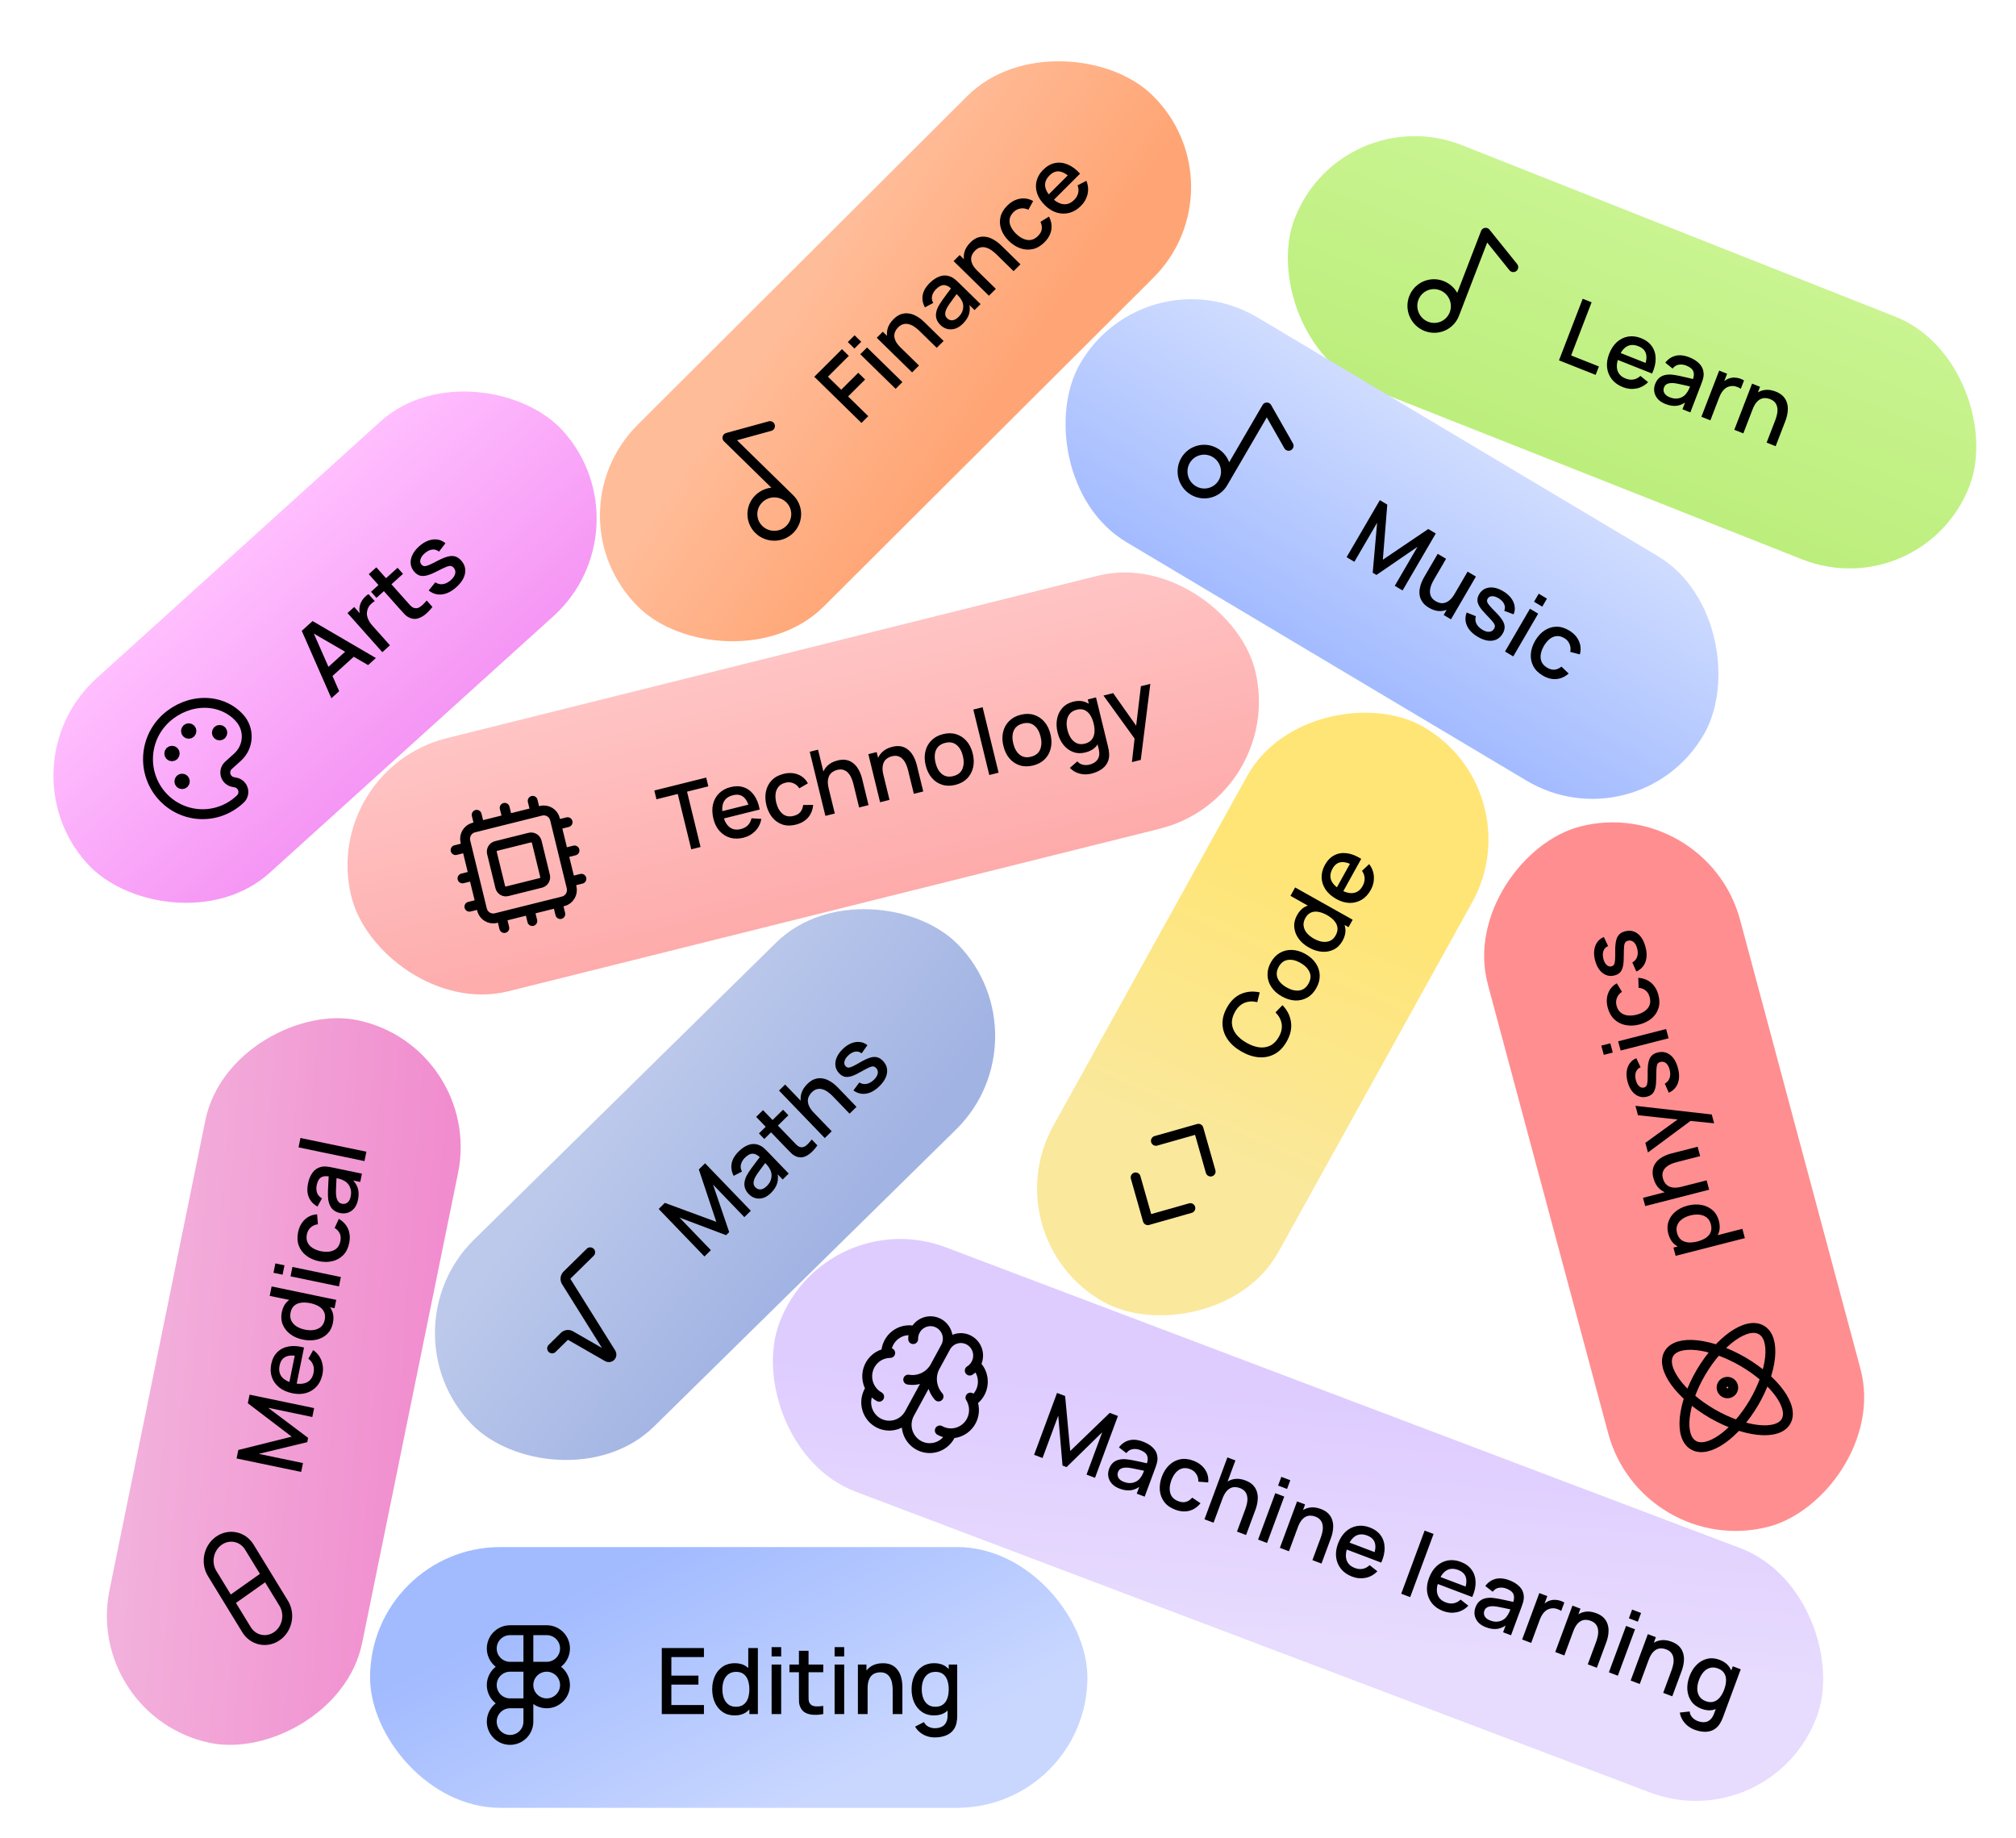 <svg width="374" height="341" viewBox="0 0 374 341" fill="none" xmlns="http://www.w3.org/2000/svg">
<rect width="119.247" height="48.302" rx="24.151" transform="matrix(0.742 -0.671 0.665 0.747 0 142.013)" fill="url(#paint0_linear_248_1065)"/>
<path d="M61.474 129.523L55.981 117.018L57.991 115.202L69.733 122.058L68.284 123.367L57.543 117.135L57.904 116.809L62.922 128.214L61.474 129.523ZM61.151 125.872L59.978 124.554L64.999 120.016L66.172 121.333L61.151 125.872ZM70.93 120.975L64.468 113.715L65.71 112.592L67.277 114.353L66.9 114.282C66.782 113.968 66.708 113.651 66.679 113.329C66.646 113.003 66.667 112.693 66.742 112.399C66.805 112.099 66.916 111.813 67.075 111.54C67.234 111.259 67.425 111.005 67.649 110.778C67.869 110.547 68.106 110.353 68.36 110.196L69.533 111.514C69.241 111.664 68.963 111.884 68.697 112.172C68.436 112.456 68.255 112.786 68.155 113.16C68.059 113.513 68.039 113.855 68.093 114.186C68.151 114.514 68.267 114.834 68.441 115.146C68.61 115.454 68.823 115.751 69.078 116.038L72.339 119.702L70.93 120.975ZM80.22 112.577C79.846 113.077 79.435 113.518 78.987 113.899C78.538 114.279 78.073 114.546 77.591 114.699C77.109 114.852 76.631 114.839 76.158 114.66C75.735 114.5 75.379 114.272 75.091 113.975C74.802 113.669 74.483 113.319 74.132 112.925L68.417 106.505L69.819 105.237L75.474 111.59C75.733 111.882 75.961 112.133 76.157 112.344C76.357 112.551 76.566 112.69 76.782 112.762C77.189 112.895 77.585 112.824 77.968 112.551C78.351 112.269 78.749 111.881 79.161 111.387L80.22 112.577ZM69.836 110.9L68.83 109.771L73.758 105.317L74.763 106.446L69.836 110.9ZM84.671 108.905C83.794 109.698 82.907 110.149 82.008 110.258C81.109 110.367 80.282 110.124 79.527 109.528L80.758 108.015C81.182 108.311 81.652 108.424 82.168 108.354C82.684 108.275 83.183 108.018 83.664 107.584C84.1 107.19 84.361 106.792 84.446 106.392C84.536 105.987 84.441 105.628 84.162 105.314C83.998 105.13 83.822 105.023 83.633 104.991C83.445 104.951 83.167 105.004 82.799 105.151C82.431 105.297 81.897 105.549 81.196 105.908C80.434 106.306 79.788 106.578 79.26 106.724C78.732 106.862 78.28 106.878 77.905 106.772C77.53 106.658 77.185 106.424 76.87 106.07C76.479 105.631 76.254 105.143 76.194 104.606C76.134 104.07 76.234 103.523 76.493 102.966C76.756 102.404 77.17 101.868 77.736 101.357C78.287 100.858 78.857 100.501 79.444 100.285C80.032 100.07 80.603 100.003 81.157 100.084C81.707 100.161 82.201 100.39 82.637 100.772L81.442 102.326C81.081 102.021 80.674 101.892 80.218 101.94C79.763 101.987 79.306 102.201 78.85 102.582C78.411 102.946 78.132 103.328 78.013 103.726C77.89 104.121 77.952 104.457 78.2 104.735C78.343 104.896 78.514 104.988 78.712 105.012C78.914 105.031 79.205 104.962 79.586 104.803C79.968 104.645 80.504 104.382 81.197 104.014C81.942 103.624 82.579 103.364 83.106 103.235C83.63 103.101 84.085 103.098 84.472 103.226C84.859 103.345 85.218 103.591 85.549 103.963C86.187 104.68 86.428 105.478 86.27 106.356C86.117 107.231 85.584 108.081 84.671 108.905Z" fill="black"/>
<path d="M35.349 135.978C35.557 135.79 35.575 135.467 35.388 135.257C35.201 135.047 34.88 135.029 34.672 135.218C34.463 135.406 34.445 135.73 34.632 135.94C34.819 136.15 35.14 136.167 35.349 135.978Z" fill="black"/>
<path d="M41.078 136.289C41.287 136.1 41.304 135.777 41.118 135.567C40.931 135.357 40.61 135.34 40.401 135.528C40.193 135.717 40.175 136.04 40.362 136.25C40.549 136.46 40.87 136.478 41.078 136.289Z" fill="black"/>
<path d="M34.122 145.322C34.331 145.134 34.348 144.811 34.161 144.6C33.974 144.39 33.654 144.373 33.445 144.562C33.237 144.75 33.219 145.073 33.406 145.283C33.593 145.493 33.914 145.511 34.122 145.322Z" fill="black"/>
<path d="M32.248 140.154C32.457 139.965 32.474 139.642 32.287 139.432C32.1 139.222 31.78 139.204 31.571 139.393C31.363 139.582 31.345 139.905 31.532 140.115C31.719 140.325 32.039 140.342 32.248 140.154Z" fill="black"/>
<path d="M44.37 148.411C42.367 150.223 39.732 151.158 37.045 151.013C34.359 150.867 31.841 149.652 30.046 147.635C28.25 145.618 27.324 142.964 27.471 140.257C27.618 137.549 28.827 135.011 30.83 133.2C32.834 131.389 35.398 130.373 37.957 130.376C40.516 130.379 42.862 131.4 44.478 133.216C45.376 134.224 45.839 135.551 45.765 136.905C45.691 138.259 45.087 139.528 44.086 140.433L42.386 141.97C42.14 142.192 41.961 142.478 41.868 142.797C41.775 143.116 41.771 143.454 41.858 143.775C41.945 144.095 42.119 144.384 42.36 144.611C42.601 144.837 42.9 144.991 43.224 145.056L43.721 145.155C44.044 145.22 44.343 145.374 44.585 145.6C44.826 145.826 45 146.116 45.087 146.436C45.174 146.756 45.17 147.095 45.077 147.414C44.984 147.732 44.805 148.019 44.559 148.241L44.37 148.411Z" stroke="black" stroke-width="1.833" stroke-linecap="round" stroke-linejoin="round"/>
<path d="M35.349 135.978C35.557 135.79 35.575 135.467 35.388 135.257C35.201 135.047 34.88 135.029 34.672 135.218C34.463 135.406 34.445 135.73 34.632 135.94C34.819 136.15 35.14 136.167 35.349 135.978Z" stroke="black" stroke-width="1.833" stroke-linecap="round" stroke-linejoin="round"/>
<path d="M41.078 136.289C41.287 136.1 41.304 135.777 41.118 135.567C40.931 135.357 40.61 135.34 40.401 135.528C40.193 135.717 40.175 136.04 40.362 136.25C40.549 136.46 40.87 136.478 41.078 136.289Z" stroke="black" stroke-width="1.833" stroke-linecap="round" stroke-linejoin="round"/>
<path d="M34.122 145.322C34.331 145.134 34.348 144.811 34.161 144.6C33.974 144.39 33.654 144.373 33.445 144.562C33.237 144.75 33.219 145.073 33.406 145.283C33.593 145.493 33.914 145.511 34.122 145.322Z" stroke="black" stroke-width="1.833" stroke-linecap="round" stroke-linejoin="round"/>
<path d="M32.248 140.154C32.457 139.965 32.474 139.642 32.287 139.432C32.1 139.222 31.78 139.204 31.571 139.393C31.363 139.582 31.345 139.905 31.532 140.115C31.719 140.325 32.039 140.342 32.248 140.154Z" stroke="black" stroke-width="1.833" stroke-linecap="round" stroke-linejoin="round"/>
<rect width="172.878" height="48.343" rx="24.171" transform="matrix(0.97 -0.242 0.237 0.971 59.436 142.776)" fill="url(#paint1_linear_248_1065)"/>
<path d="M128.239 157.542L125.733 147.278L121.783 148.263L121.386 146.636L131.011 144.237L131.408 145.863L127.457 146.848L129.962 157.112L128.239 157.542ZM137.923 155.391C137.038 155.611 136.213 155.613 135.448 155.395C134.687 155.17 134.035 154.757 133.492 154.156C132.953 153.549 132.571 152.786 132.347 151.866C132.109 150.892 132.084 150.002 132.273 149.196C132.466 148.388 132.843 147.707 133.401 147.153C133.96 146.6 134.674 146.214 135.543 145.998C136.45 145.772 137.274 145.791 138.016 146.056C138.756 146.315 139.377 146.794 139.88 147.492C140.388 148.189 140.74 149.079 140.934 150.164L139.211 150.593L139.058 149.966C138.794 148.934 138.409 148.218 137.903 147.818C137.403 147.417 136.763 147.314 135.982 147.509C135.119 147.724 134.536 148.158 134.235 148.812C133.934 149.465 133.908 150.306 134.16 151.336C134.399 152.316 134.801 153.021 135.368 153.452C135.932 153.878 136.624 153.989 137.443 153.785C137.982 153.65 138.417 153.413 138.749 153.074C139.084 152.727 139.306 152.298 139.414 151.787L141.236 151.902C141.085 152.786 140.711 153.537 140.114 154.152C139.517 154.763 138.786 155.176 137.923 155.391ZM133.718 151.963L133.389 150.617L139.748 149.032L140.077 150.378L133.718 151.963ZM147.625 152.972C146.712 153.2 145.887 153.189 145.15 152.941C144.413 152.693 143.787 152.256 143.273 151.631C142.764 151.004 142.397 150.24 142.171 149.339C141.952 148.418 141.93 147.562 142.104 146.771C142.277 145.975 142.637 145.295 143.182 144.733C143.727 144.171 144.451 143.777 145.352 143.552C146.326 143.31 147.215 143.345 148.02 143.658C148.831 143.97 149.45 144.519 149.875 145.307L148.281 146.23C147.988 145.772 147.613 145.453 147.155 145.275C146.702 145.091 146.225 145.061 145.725 145.185C145.158 145.326 144.727 145.577 144.43 145.937C144.131 146.292 143.95 146.723 143.887 147.229C143.824 147.735 143.862 148.286 144.002 148.882C144.232 149.8 144.622 150.491 145.173 150.955C145.729 151.418 146.414 151.548 147.228 151.345C147.783 151.207 148.201 150.969 148.48 150.63C148.763 150.285 148.937 149.851 149.001 149.327L150.851 149.304C150.772 150.246 150.454 151.035 149.897 151.67C149.339 152.3 148.582 152.734 147.625 152.972ZM159.381 149.779L158.311 145.394C158.226 145.047 158.109 144.7 157.96 144.351C157.815 143.996 157.622 143.682 157.38 143.41C157.144 143.136 156.854 142.939 156.51 142.821C156.172 142.701 155.766 142.7 155.294 142.817C154.986 142.894 154.707 143.019 154.458 143.192C154.207 143.36 154.005 143.583 153.851 143.86C153.702 144.137 153.613 144.475 153.582 144.874C153.556 145.271 153.608 145.734 153.737 146.263L152.566 146.125C152.369 145.316 152.346 144.565 152.498 143.874C152.648 143.176 152.964 142.583 153.446 142.095C153.928 141.607 154.57 141.263 155.373 141.063C155.989 140.91 156.53 140.88 156.996 140.974C157.462 141.068 157.864 141.245 158.202 141.506C158.544 141.759 158.83 142.059 159.06 142.404C159.29 142.75 159.474 143.098 159.612 143.449C159.751 143.8 159.853 144.113 159.92 144.388L161.13 149.343L159.381 149.779ZM153.121 151.339L150.219 139.448L151.761 139.064L153.327 145.48L153.534 145.429L154.87 150.903L153.121 151.339ZM169.53 147.249L168.459 142.864C168.375 142.517 168.258 142.17 168.109 141.822C167.964 141.466 167.77 141.153 167.529 140.88C167.293 140.606 167.003 140.409 166.659 140.291C166.32 140.171 165.915 140.17 165.442 140.288C165.134 140.364 164.855 140.489 164.606 140.662C164.355 140.83 164.153 141.053 163.999 141.331C163.851 141.607 163.761 141.945 163.73 142.344C163.705 142.741 163.756 143.204 163.885 143.733L162.715 143.596C162.517 142.786 162.494 142.036 162.646 141.344C162.797 140.646 163.113 140.054 163.595 139.566C164.076 139.078 164.718 138.733 165.521 138.533C166.137 138.38 166.678 138.35 167.144 138.444C167.611 138.538 168.013 138.715 168.35 138.976C168.692 139.229 168.978 139.529 169.208 139.874C169.438 140.22 169.623 140.568 169.761 140.919C169.899 141.27 170.002 141.583 170.069 141.859L171.278 146.813L169.53 147.249ZM163.27 148.809L161.093 139.891L162.635 139.507L163.264 142.083L163.47 142.032L165.018 148.374L163.27 148.809ZM177.242 145.589C176.351 145.811 175.53 145.803 174.777 145.564C174.025 145.325 173.384 144.898 172.855 144.283C172.33 143.66 171.954 142.887 171.728 141.962C171.501 141.031 171.483 140.169 171.674 139.374C171.864 138.573 172.238 137.896 172.797 137.342C173.354 136.782 174.07 136.393 174.945 136.176C175.835 135.953 176.657 135.962 177.409 136.201C178.162 136.439 178.803 136.867 179.332 137.482C179.861 138.098 180.238 138.865 180.463 139.784C180.69 140.715 180.708 141.58 180.519 142.381C180.333 143.175 179.963 143.854 179.406 144.419C178.849 144.978 178.127 145.369 177.242 145.589ZM176.845 143.962C177.697 143.75 178.263 143.305 178.541 142.629C178.823 141.945 178.853 141.149 178.632 140.241C178.405 139.31 178.009 138.621 177.444 138.172C176.884 137.716 176.183 137.593 175.342 137.802C174.764 137.946 174.321 138.197 174.012 138.554C173.701 138.906 173.511 139.336 173.443 139.844C173.373 140.346 173.412 140.9 173.559 141.505C173.788 142.441 174.185 143.136 174.751 143.591C175.317 144.046 176.015 144.169 176.845 143.962ZM183.53 143.759L180.568 131.62L182.291 131.19L185.254 143.329L183.53 143.759ZM191.659 141.995C190.769 142.217 189.947 142.209 189.195 141.97C188.442 141.731 187.801 141.304 187.272 140.689C186.747 140.066 186.371 139.293 186.146 138.368C185.918 137.437 185.9 136.575 186.091 135.78C186.281 134.979 186.655 134.302 187.214 133.748C187.772 133.188 188.488 132.799 189.362 132.582C190.253 132.359 191.074 132.368 191.826 132.607C192.579 132.845 193.22 133.273 193.749 133.888C194.279 134.504 194.655 135.271 194.88 136.19C195.107 137.121 195.126 137.986 194.936 138.787C194.751 139.581 194.38 140.26 193.824 140.825C193.266 141.384 192.545 141.775 191.659 141.995ZM191.262 140.368C192.115 140.156 192.68 139.711 192.958 139.035C193.24 138.351 193.27 137.555 193.049 136.647C192.822 135.717 192.426 135.027 191.861 134.578C191.301 134.122 190.6 133.999 189.759 134.208C189.181 134.352 188.738 134.603 188.429 134.96C188.118 135.312 187.928 135.742 187.86 136.25C187.79 136.752 187.829 137.306 187.977 137.911C188.205 138.847 188.602 139.542 189.168 139.997C189.734 140.452 190.432 140.575 191.262 140.368ZM202.481 143.502C202.002 143.622 201.519 143.663 201.032 143.627C200.551 143.589 200.09 143.471 199.65 143.271C199.212 143.076 198.82 142.797 198.475 142.434L199.869 141.228C200.154 141.559 200.497 141.769 200.898 141.856C201.298 141.943 201.696 141.937 202.092 141.839C202.581 141.717 202.978 141.524 203.281 141.262C203.586 141.005 203.784 140.681 203.875 140.29C203.972 139.898 203.955 139.447 203.825 138.936L203.216 136.443L203.422 136.391L201.8 129.744L203.326 129.363L205.561 138.521C205.618 138.758 205.665 138.986 205.701 139.204C205.737 139.423 205.759 139.645 205.768 139.871C205.788 140.503 205.667 141.058 205.405 141.538C205.148 142.017 204.769 142.421 204.266 142.751C203.768 143.079 203.173 143.33 202.481 143.502ZM201.381 139.572C200.551 139.779 199.783 139.751 199.077 139.489C198.377 139.226 197.776 138.78 197.272 138.152C196.773 137.517 196.415 136.754 196.197 135.862C195.978 134.965 195.948 134.123 196.106 133.336C196.262 132.543 196.593 131.868 197.099 131.31C197.608 130.745 198.281 130.358 199.117 130.15C199.958 129.94 200.715 129.97 201.387 130.241C202.064 130.504 202.635 130.955 203.1 131.592C203.57 132.228 203.914 132.992 204.132 133.884C204.349 134.776 204.396 135.614 204.273 136.398C204.149 137.182 203.85 137.856 203.374 138.418C202.898 138.975 202.233 139.359 201.381 139.572ZM201.239 137.951C201.806 137.81 202.235 137.56 202.526 137.201C202.818 136.843 202.988 136.406 203.038 135.891C203.087 135.377 203.037 134.811 202.886 134.195C202.736 133.578 202.517 133.054 202.231 132.623C201.951 132.191 201.602 131.887 201.186 131.71C200.775 131.532 200.3 131.51 199.761 131.645C199.19 131.787 198.754 132.045 198.454 132.417C198.154 132.79 197.971 133.236 197.905 133.754C197.845 134.272 197.886 134.822 198.028 135.406C198.172 135.995 198.39 136.507 198.683 136.942C198.98 137.37 199.342 137.68 199.768 137.872C200.199 138.062 200.69 138.088 201.239 137.951ZM209.99 141.368L210.567 136.239L210.93 137.621L204.71 129.018L206.508 128.57L211.214 135.237L210.687 135.369L211.654 127.287L213.403 126.851L211.631 140.959L209.99 141.368Z" fill="black"/>
<g clip-path="url(#clip0_248_1065)">
<path d="M98.239 168.748L98.751 170.848M93.626 149.848L94.139 151.948M103.434 167.453L103.946 169.553M98.821 148.553L99.333 150.653M85.799 162.938L87.877 162.42M87.081 168.188L89.158 167.67M84.518 157.688L86.596 157.17M104.5 158.276L106.578 157.758M105.782 163.526L107.86 163.008M103.219 153.026L105.297 152.508M93.044 170.043L93.557 172.143M88.431 151.143L88.944 153.243M87.905 153.502L100.372 150.394C101.52 150.108 102.68 150.816 102.963 151.976L106.038 164.576C106.321 165.736 105.62 166.908 104.473 167.194L92.005 170.302C90.858 170.588 89.698 169.879 89.415 168.72L86.34 156.12C86.056 154.96 86.757 153.788 87.905 153.502ZM92.047 156.925L98.281 155.371C98.854 155.228 99.434 155.582 99.576 156.162L101.113 162.462C101.255 163.042 100.905 163.628 100.331 163.771L94.097 165.325C93.523 165.468 92.943 165.114 92.802 164.534L91.264 158.234C91.123 157.654 91.473 157.068 92.047 156.925Z" stroke="black" stroke-width="1.833" stroke-linecap="round" stroke-linejoin="round"/>
</g>
<rect width="126.731" height="48.125" rx="24.062" transform="matrix(0.713 -0.701 0.694 0.72 70.775 246.825)" fill="url(#paint2_linear_248_1065)"/>
<path d="M130.684 233.07L122.193 224.254L123.338 223.127L132.887 226.646L129.646 216.922L130.804 215.783L139.289 224.593L138.089 225.773L132.281 219.743L135.277 228.551L134.702 229.118L126.064 225.859L131.878 231.896L130.684 233.07ZM143.017 221.295C142.533 221.772 142.04 222.081 141.54 222.224C141.036 222.362 140.556 222.365 140.099 222.234C139.642 222.095 139.241 221.846 138.895 221.487C138.573 221.152 138.348 220.801 138.222 220.433C138.095 220.064 138.063 219.679 138.124 219.277C138.181 218.871 138.324 218.448 138.554 218.008C138.762 217.636 139.018 217.237 139.323 216.81C139.628 216.383 139.955 215.942 140.303 215.487C140.656 215.029 141.005 214.574 141.35 214.124L141.137 214.834C140.646 214.308 140.168 214.031 139.702 214.005C139.236 213.97 138.73 214.222 138.185 214.758C137.841 215.096 137.605 215.487 137.475 215.933C137.342 216.374 137.397 216.836 137.642 217.319L136.107 218.114C135.722 217.388 135.594 216.635 135.725 215.855C135.859 215.071 136.303 214.308 137.059 213.565C137.645 212.988 138.252 212.59 138.881 212.368C139.51 212.139 140.135 212.144 140.758 212.382C141.071 212.495 141.356 212.66 141.612 212.877C141.868 213.094 142.13 213.341 142.397 213.618L146.319 217.69L145.198 218.792L143.741 217.28L144.148 217.261C144.365 218.034 144.383 218.751 144.203 219.413C144.023 220.068 143.627 220.695 143.017 221.295ZM142.233 220.027C142.593 219.674 142.841 219.306 142.978 218.926C143.11 218.541 143.159 218.171 143.124 217.816C143.089 217.461 142.992 217.151 142.832 216.887C142.712 216.624 142.538 216.366 142.31 216.113C142.086 215.856 141.904 215.654 141.762 215.507L142.322 215.255C141.981 215.71 141.67 216.122 141.39 216.493C141.11 216.864 140.86 217.205 140.641 217.516C140.422 217.82 140.24 218.105 140.097 218.373C139.982 218.605 139.898 218.832 139.843 219.052C139.792 219.269 139.785 219.479 139.822 219.681C139.864 219.879 139.969 220.065 140.138 220.241C140.303 220.412 140.499 220.53 140.725 220.593C140.947 220.653 141.187 220.64 141.443 220.555C141.699 220.469 141.963 220.294 142.233 220.027ZM151.637 212.458C151.303 212.945 150.933 213.377 150.525 213.754C150.118 214.131 149.689 214.401 149.241 214.565C148.792 214.728 148.342 214.734 147.889 214.583C147.484 214.448 147.14 214.246 146.857 213.977C146.574 213.699 146.259 213.38 145.913 213.021L140.282 207.175L141.555 205.923L147.127 211.708C147.382 211.973 147.606 212.202 147.799 212.394C147.996 212.582 148.198 212.705 148.404 212.765C148.793 212.875 149.163 212.793 149.513 212.52C149.864 212.238 150.224 211.857 150.593 211.374L151.637 212.458ZM141.787 211.274L140.797 210.245L145.269 205.846L146.259 206.874L141.787 211.274ZM157.61 206.582L154.479 203.331C154.231 203.074 153.955 202.833 153.651 202.607C153.348 202.373 153.023 202.2 152.678 202.086C152.337 201.969 151.988 201.946 151.632 202.018C151.281 202.086 150.931 202.29 150.584 202.632C150.357 202.855 150.181 203.104 150.053 203.38C149.922 203.652 149.86 203.948 149.868 204.266C149.88 204.58 149.973 204.918 150.147 205.279C150.326 205.636 150.604 206.01 150.981 206.402L149.905 206.877C149.327 206.277 148.929 205.639 148.711 204.963C148.489 204.284 148.462 203.611 148.63 202.944C148.799 202.278 149.178 201.654 149.768 201.074C150.22 200.629 150.671 200.329 151.119 200.174C151.568 200.019 152.003 199.968 152.425 200.022C152.846 200.068 153.244 200.182 153.616 200.365C153.988 200.547 154.322 200.755 154.618 200.988C154.914 201.222 155.16 201.441 155.356 201.645L158.894 205.318L157.61 206.582ZM153.011 211.106L144.519 202.291L145.653 201.176L150.234 205.933L150.386 205.784L154.295 209.843L153.011 211.106ZM163.146 201.481C162.35 202.264 161.531 202.724 160.688 202.862C159.845 203 159.057 202.802 158.322 202.268L159.424 200.791C159.835 201.054 160.283 201.143 160.766 201.056C161.25 200.962 161.71 200.701 162.146 200.271C162.542 199.882 162.772 199.496 162.837 199.114C162.906 198.729 162.803 198.393 162.528 198.107C162.367 197.94 162.197 197.845 162.018 197.822C161.839 197.792 161.579 197.853 161.238 198.005C160.897 198.158 160.403 198.417 159.756 198.783C159.053 199.188 158.456 199.47 157.963 199.629C157.471 199.779 157.046 199.812 156.688 199.726C156.331 199.633 155.997 199.425 155.686 199.103C155.301 198.703 155.07 198.25 154.993 197.746C154.916 197.241 154.989 196.721 155.212 196.184C155.438 195.643 155.808 195.12 156.321 194.615C156.822 194.123 157.345 193.763 157.89 193.537C158.435 193.311 158.97 193.225 159.496 193.281C160.017 193.332 160.491 193.53 160.917 193.874L159.85 195.388C159.499 195.114 159.11 195.008 158.682 195.07C158.255 195.133 157.834 195.353 157.418 195.73C157.018 196.091 156.77 196.463 156.673 196.844C156.573 197.221 156.644 197.536 156.888 197.789C157.029 197.936 157.194 198.017 157.381 198.032C157.572 198.042 157.844 197.966 158.197 197.801C158.55 197.637 159.046 197.367 159.685 196.993C160.372 196.596 160.961 196.326 161.454 196.183C161.942 196.037 162.371 196.016 162.74 196.122C163.109 196.22 163.457 196.438 163.784 196.777C164.412 197.43 164.67 198.174 164.555 199.011C164.444 199.843 163.974 200.667 163.146 201.481Z" fill="black"/>
<g clip-path="url(#clip1_248_1065)">
<path d="M102.427 250.122L104.695 247.892C104.84 247.749 105.026 247.656 105.226 247.626C105.426 247.596 105.631 247.631 105.81 247.725L112.737 251.703C112.83 251.752 112.936 251.768 113.039 251.75C113.142 251.732 113.237 251.68 113.308 251.603C113.38 251.526 113.425 251.427 113.436 251.322C113.447 251.217 113.424 251.111 113.371 251.02L105.044 237.714C104.932 237.526 104.887 237.305 104.915 237.087C104.942 236.87 105.042 236.668 105.198 236.514L109.49 232.292" stroke="black" stroke-width="1.833" stroke-linecap="round" stroke-linejoin="round"/>
</g>
<rect width="134.484" height="48.29" rx="24.145" transform="matrix(-0.259 -0.966 0.969 -0.248 304.602 289.207)" fill="#FF8E90"/>
<path d="M318.879 226.443C319.106 227.291 319.091 228.055 318.833 228.736C318.57 229.417 318.124 229.996 317.495 230.473C316.866 230.95 316.107 231.302 315.218 231.53C314.328 231.757 313.491 231.817 312.705 231.708C311.917 231.594 311.244 231.304 310.686 230.838C310.12 230.369 309.725 229.716 309.501 228.878C309.278 228.046 309.292 227.276 309.542 226.569C309.785 225.857 310.217 225.247 310.837 224.737C311.452 224.229 312.207 223.86 313.102 223.631C313.991 223.404 314.837 223.363 315.638 223.508C316.433 223.65 317.117 223.969 317.69 224.466C318.261 224.957 318.658 225.616 318.879 226.443ZM323.702 229.665L310.856 232.953L310.447 231.426L316.845 229.788L316.793 229.591L323.24 227.941L323.702 229.665ZM317.387 227.079C317.24 226.532 316.979 226.116 316.604 225.832C316.227 225.542 315.779 225.37 315.26 225.316C314.734 225.258 314.177 225.304 313.59 225.454C313.008 225.603 312.505 225.828 312.082 226.13C311.656 226.426 311.353 226.793 311.171 227.231C310.989 227.67 310.975 228.173 311.127 228.743C311.271 229.279 311.522 229.689 311.879 229.972C312.235 230.249 312.671 230.412 313.189 230.461C313.705 230.504 314.271 230.447 314.885 230.29C315.5 230.133 316.022 229.911 316.45 229.626C316.878 229.341 317.179 228.986 317.353 228.562C317.526 228.137 317.538 227.643 317.387 227.079ZM315.404 214.455L311.031 215.574C310.686 215.662 310.339 215.783 309.993 215.936C309.64 216.085 309.329 216.281 309.06 216.526C308.79 216.764 308.598 217.056 308.485 217.401C308.371 217.74 308.377 218.145 308.503 218.616C308.585 218.923 308.715 219.199 308.892 219.446C309.064 219.695 309.291 219.894 309.572 220.045C309.851 220.189 310.191 220.275 310.591 220.301C310.989 220.322 311.452 220.265 311.979 220.13L311.862 221.301C311.055 221.507 310.303 221.539 309.608 221.395C308.907 221.253 308.308 220.944 307.811 220.469C307.314 219.993 306.959 219.356 306.745 218.557C306.58 217.944 306.541 217.404 306.628 216.938C306.714 216.471 306.884 216.068 307.139 215.728C307.387 215.383 307.682 215.094 308.025 214.861C308.367 214.627 308.712 214.439 309.061 214.297C309.411 214.155 309.722 214.049 309.997 213.979L314.938 212.714L315.404 214.455ZM317.073 220.686L305.215 223.721L304.804 222.186L311.202 220.548L311.147 220.343L316.607 218.946L317.073 220.686ZM317.996 208.365L312.851 207.848L314.228 207.47L305.72 213.779L305.24 211.989L311.836 207.213L311.977 207.739L303.868 206.866L303.402 205.125L317.559 206.731L317.996 208.365ZM311.281 198.111C311.57 199.189 311.566 200.129 311.271 200.93C310.975 201.731 310.414 202.319 309.587 202.694L308.845 201.007C309.277 200.779 309.574 200.434 309.738 199.971C309.894 199.504 309.893 198.975 309.735 198.384C309.591 197.847 309.369 197.457 309.069 197.212C308.767 196.962 308.425 196.886 308.04 196.984C307.815 197.042 307.649 197.143 307.541 197.287C307.426 197.428 307.351 197.684 307.315 198.056C307.28 198.427 307.262 198.985 307.262 199.728C307.268 200.539 307.219 201.198 307.114 201.704C307.002 202.207 306.821 202.592 306.57 202.861C306.313 203.126 305.967 203.314 305.533 203.425C304.995 203.563 304.488 203.54 304.011 203.358C303.534 203.176 303.117 202.856 302.759 202.398C302.4 201.934 302.128 201.354 301.941 200.659C301.76 199.981 301.705 199.348 301.777 198.763C301.848 198.177 302.038 197.669 302.345 197.24C302.647 196.811 303.053 196.497 303.562 196.296L304.354 197.971C303.942 198.141 303.658 198.427 303.502 198.83C303.345 199.232 303.329 199.708 303.452 200.255C303.57 200.781 303.77 201.18 304.054 201.452C304.333 201.726 304.643 201.819 304.983 201.732C305.181 201.681 305.332 201.578 305.437 201.423C305.54 201.262 305.608 200.987 305.639 200.599C305.67 200.211 305.68 199.647 305.669 198.907C305.662 198.113 305.718 197.467 305.836 196.969C305.95 196.472 306.143 196.089 306.417 195.82C306.684 195.547 307.046 195.352 307.501 195.236C308.38 195.011 309.155 195.155 309.826 195.667C310.495 196.174 310.98 196.989 311.281 198.111ZM299.197 195.244L297.526 195.672L297.066 193.956L298.738 193.528L299.197 195.244ZM309.548 192.595L300.655 194.871L300.195 193.155L309.089 190.879L309.548 192.595ZM307.659 184.557C307.902 185.466 307.906 186.289 307.67 187.028C307.434 187.767 307.007 188.397 306.39 188.918C305.771 189.433 305.012 189.808 304.113 190.044C303.195 190.273 302.338 190.305 301.543 190.14C300.743 189.977 300.056 189.626 299.484 189.088C298.912 188.55 298.505 187.833 298.265 186.935C298.005 185.966 298.026 185.078 298.325 184.27C298.624 183.457 299.164 182.833 299.945 182.399L300.896 183.98C300.442 184.278 300.13 184.656 299.96 185.115C299.782 185.57 299.76 186.046 299.894 186.544C300.045 187.108 300.303 187.536 300.669 187.829C301.029 188.122 301.463 188.298 301.972 188.355C302.48 188.412 303.031 188.368 303.625 188.221C304.54 187.981 305.226 187.584 305.681 187.028C306.135 186.468 306.254 185.782 306.037 184.972C305.889 184.419 305.643 184.005 305.3 183.731C304.949 183.452 304.511 183.283 303.985 183.225L303.93 181.379C304.875 181.447 305.671 181.755 306.316 182.304C306.956 182.853 307.404 183.605 307.659 184.557ZM305.258 175.628C305.547 176.707 305.544 177.646 305.248 178.447C304.952 179.248 304.391 179.836 303.565 180.212L302.822 178.524C303.254 178.297 303.552 177.951 303.715 177.488C303.872 177.021 303.871 176.492 303.713 175.901C303.569 175.365 303.347 174.974 303.047 174.729C302.745 174.479 302.402 174.403 302.018 174.501C301.793 174.559 301.626 174.66 301.518 174.805C301.403 174.945 301.328 175.201 301.293 175.573C301.257 175.945 301.24 176.502 301.239 177.245C301.245 178.056 301.196 178.715 301.091 179.222C300.979 179.724 300.798 180.11 300.548 180.378C300.29 180.643 299.944 180.831 299.511 180.942C298.973 181.08 298.465 181.058 297.988 180.876C297.511 180.694 297.094 180.373 296.737 179.915C296.378 179.451 296.105 178.872 295.919 178.177C295.737 177.498 295.682 176.866 295.754 176.28C295.826 175.694 296.015 175.186 296.323 174.757C296.624 174.329 297.03 174.014 297.539 173.814L298.331 175.489C297.919 175.658 297.635 175.945 297.479 176.347C297.323 176.75 297.306 177.225 297.43 177.772C297.547 178.298 297.748 178.697 298.032 178.969C298.31 179.243 298.62 179.336 298.96 179.249C299.158 179.199 299.309 179.096 299.414 178.94C299.518 178.779 299.585 178.505 299.616 178.116C299.647 177.728 299.657 177.164 299.647 176.424C299.639 175.631 299.695 174.985 299.814 174.486C299.927 173.989 300.121 173.606 300.395 173.337C300.662 173.064 301.023 172.869 301.479 172.753C302.357 172.528 303.132 172.672 303.803 173.185C304.473 173.692 304.958 174.506 305.258 175.628Z" fill="black"/>
<g clip-path="url(#clip2_248_1065)">
<path d="M321.509 257.118C321.356 256.546 320.763 256.203 320.186 256.35C319.608 256.498 319.264 257.082 319.417 257.654C319.57 258.225 320.163 258.569 320.74 258.421C321.318 258.273 321.662 257.69 321.509 257.118Z" stroke="black" stroke-width="1.833" stroke-linecap="round" stroke-linejoin="round"/>
<path d="M326.765 246.7C324.076 245.131 319.062 248.649 315.567 254.545C312.098 260.456 311.464 266.516 314.161 268.072C316.85 269.641 321.864 266.122 325.359 260.227C328.828 254.316 329.462 248.256 326.765 246.7Z" stroke="black" stroke-width="1.833" stroke-linecap="round" stroke-linejoin="round"/>
<path d="M323.307 252.564C317.304 249.099 311.169 248.434 309.612 251.09C308.041 253.738 311.632 258.716 317.619 262.208C323.622 265.673 329.757 266.337 331.314 263.682C332.885 261.033 329.294 256.055 323.307 252.564Z" stroke="black" stroke-width="1.833" stroke-linecap="round" stroke-linejoin="round"/>
</g>
<rect width="122.012" height="47.889" rx="23.945" transform="matrix(0.485 -0.875 0.872 0.489 183.797 229.762)" fill="url(#paint3_linear_248_1065)"/>
<path d="M238.731 193.146C238.137 194.216 237.399 194.997 236.517 195.49C235.63 195.98 234.657 196.191 233.599 196.124C232.544 196.051 231.466 195.706 230.364 195.087C229.262 194.469 228.403 193.727 227.788 192.862C227.176 191.992 226.846 191.05 226.799 190.036C226.748 189.019 227.019 187.975 227.612 186.905C228.297 185.671 229.174 184.825 230.245 184.367C231.318 183.904 232.469 183.809 233.697 184.082L233.246 185.895C232.384 185.685 231.593 185.728 230.871 186.024C230.152 186.316 229.557 186.886 229.087 187.733C228.667 188.491 228.487 189.219 228.547 189.915C228.608 190.612 228.873 191.262 229.343 191.863C229.816 192.46 230.46 192.987 231.275 193.445C232.088 193.907 232.87 194.184 233.623 194.275C234.379 194.362 235.067 194.248 235.689 193.934C236.313 193.614 236.835 193.076 237.256 192.318C237.726 191.47 237.895 190.662 237.764 189.893C237.631 189.117 237.252 188.417 236.626 187.792L237.922 186.454C238.799 187.362 239.323 188.397 239.495 189.559C239.67 190.716 239.415 191.912 238.731 193.146ZM244.209 183.267C243.764 184.07 243.198 184.665 242.51 185.052C241.822 185.44 241.073 185.617 240.261 185.584C239.448 185.543 238.626 185.29 237.796 184.824C236.961 184.355 236.318 183.78 235.867 183.098C235.411 182.413 235.171 181.677 235.147 180.89C235.118 180.101 235.322 179.312 235.759 178.524C236.205 177.722 236.771 177.127 237.459 176.739C238.147 176.352 238.896 176.175 239.707 176.208C240.519 176.241 241.337 176.489 242.162 176.952C242.997 177.421 243.643 177.998 244.099 178.682C244.553 179.36 244.796 180.094 244.83 180.886C244.859 181.676 244.652 182.469 244.209 183.267ZM242.749 182.448C243.175 181.68 243.236 180.963 242.931 180.298C242.623 179.625 242.062 179.06 241.247 178.602C240.412 178.133 239.637 177.952 238.924 178.059C238.208 178.157 237.64 178.586 237.22 179.344C236.931 179.864 236.812 180.36 236.862 180.83C236.908 181.297 237.092 181.729 237.417 182.125C237.736 182.519 238.168 182.869 238.711 183.174C239.551 183.645 240.331 183.829 241.049 183.726C241.767 183.622 242.334 183.196 242.749 182.448ZM249.069 174.505C248.654 175.254 248.11 175.796 247.437 176.133C246.767 176.465 246.031 176.601 245.228 176.541C244.424 176.473 243.621 176.214 242.821 175.765C242.015 175.312 241.379 174.76 240.911 174.108C240.439 173.453 240.171 172.75 240.107 172C240.042 171.242 240.218 170.486 240.636 169.733C241.056 168.975 241.595 168.442 242.251 168.134C242.905 167.819 243.624 167.709 244.407 167.805C245.193 167.895 245.986 168.164 246.787 168.614C247.587 169.063 248.232 169.6 248.721 170.226C249.21 170.851 249.498 171.529 249.585 172.261C249.667 172.989 249.495 173.737 249.069 174.505ZM247.788 173.503C248.071 172.993 248.181 172.509 248.117 172.051C248.054 171.593 247.851 171.17 247.508 170.783C247.166 170.396 246.718 170.047 246.164 169.736C245.611 169.426 245.079 169.228 244.569 169.143C244.061 169.053 243.601 169.1 243.188 169.284C242.778 169.463 242.438 169.796 242.168 170.281C241.883 170.797 241.774 171.291 241.841 171.764C241.909 172.238 242.11 172.676 242.445 173.078C242.782 173.475 243.212 173.82 243.736 174.114C244.265 174.411 244.788 174.601 245.306 174.684C245.821 174.759 246.295 174.706 246.725 174.525C247.159 174.34 247.513 173.999 247.788 173.503ZM250.174 171.987L244.415 168.754L244.316 168.933L239.402 166.174L240.267 164.613L250.941 170.604L250.174 171.987ZM254.292 165.089C253.849 165.887 253.287 166.491 252.606 166.901C251.923 167.304 251.176 167.499 250.367 167.487C249.555 167.466 248.736 167.225 247.911 166.761C247.037 166.27 246.369 165.681 245.908 164.994C245.45 164.301 245.209 163.561 245.185 162.775C245.161 161.988 245.366 161.203 245.8 160.42C246.254 159.603 246.83 159.013 247.53 158.652C248.224 158.288 248.998 158.16 249.851 158.269C250.708 158.372 251.598 158.723 252.524 159.321L251.662 160.874L251.099 160.558C250.165 160.046 249.379 159.839 248.742 159.937C248.107 160.029 247.595 160.427 247.205 161.131C246.773 161.909 246.694 162.631 246.966 163.297C247.238 163.963 247.836 164.555 248.76 165.074C249.639 165.567 250.43 165.754 251.131 165.635C251.828 165.512 252.381 165.082 252.79 164.344C253.06 163.858 253.183 163.378 253.161 162.904C253.136 162.423 252.974 161.968 252.674 161.539L254.001 160.286C254.544 161 254.838 161.786 254.881 162.642C254.92 163.495 254.723 164.311 254.292 165.089ZM248.917 165.825L247.709 165.147L250.887 159.416L252.095 160.094L248.917 165.825Z" fill="black"/>
<g clip-path="url(#clip3_248_1065)">
<path d="M224.592 217.316L222.337 209.38L214.439 211.618M210.678 218.4L212.933 226.336L220.83 224.098" stroke="black" stroke-width="1.833" stroke-linecap="round" stroke-linejoin="round"/>
</g>
<rect x="68.651" y="286.969" width="133.082" height="48.372" rx="24.186" fill="url(#paint4_linear_248_1065)"/>
<path d="M122.772 317.946V305.706H130.592V307.381H124.548V310.815H129.572V312.489H124.548V316.272H130.592V317.946H122.772ZM136.28 318.201C135.424 318.201 134.684 317.989 134.061 317.564C133.443 317.139 132.965 316.561 132.625 315.83C132.29 315.093 132.123 314.266 132.123 313.348C132.123 312.424 132.293 311.6 132.633 310.874C132.973 310.143 133.455 309.568 134.078 309.149C134.707 308.724 135.452 308.511 136.314 308.511C137.181 308.511 137.909 308.724 138.498 309.149C139.093 309.568 139.541 310.143 139.841 310.874C140.147 311.605 140.3 312.43 140.3 313.348C140.3 314.266 140.147 315.09 139.841 315.821C139.535 316.552 139.085 317.133 138.49 317.564C137.895 317.989 137.158 318.201 136.28 318.201ZM136.526 316.595C137.11 316.595 137.586 316.456 137.954 316.178C138.322 315.901 138.592 315.518 138.762 315.031C138.932 314.543 139.017 313.982 139.017 313.348C139.017 312.713 138.929 312.152 138.753 311.665C138.583 311.177 138.317 310.798 137.954 310.526C137.597 310.254 137.141 310.118 136.586 310.118C135.996 310.118 135.512 310.262 135.132 310.551C134.752 310.84 134.469 311.228 134.282 311.716C134.101 312.203 134.01 312.747 134.01 313.348C134.01 313.954 134.101 314.504 134.282 314.997C134.469 315.484 134.747 315.872 135.115 316.161C135.489 316.45 135.959 316.595 136.526 316.595ZM139.017 317.946V311.342H138.813V305.706H140.598V317.946H139.017ZM143.146 307.262V305.536H144.922V307.262H143.146ZM143.146 317.946V308.766H144.922V317.946H143.146ZM152.728 317.946C152.15 318.06 151.583 318.108 151.028 318.091C150.472 318.074 149.977 317.966 149.54 317.768C149.104 317.569 148.775 317.258 148.554 316.833C148.356 316.453 148.248 316.068 148.231 315.677C148.22 315.28 148.214 314.832 148.214 314.334V306.216H149.999V314.249C149.999 314.617 150.002 314.937 150.008 315.209C150.019 315.481 150.079 315.711 150.186 315.898C150.39 316.249 150.713 316.45 151.155 316.501C151.603 316.547 152.127 316.527 152.728 316.442V317.946ZM146.455 310.194V308.766H152.728V310.194H146.455ZM154.833 307.262V305.536H156.61V307.262H154.833ZM154.833 317.946V308.766H156.61V317.946H154.833ZM165.605 317.946V313.433C165.605 313.076 165.574 312.71 165.512 312.336C165.455 311.957 165.342 311.605 165.172 311.282C165.007 310.959 164.772 310.699 164.466 310.5C164.166 310.302 163.772 310.203 163.285 310.203C162.967 310.203 162.667 310.257 162.384 310.364C162.1 310.466 161.851 310.633 161.636 310.866C161.426 311.098 161.259 311.404 161.134 311.784C161.015 312.163 160.956 312.625 160.956 313.169L159.851 312.753C159.851 311.92 160.007 311.186 160.318 310.551C160.63 309.911 161.078 309.412 161.661 309.055C162.245 308.698 162.95 308.52 163.778 308.52C164.412 308.52 164.945 308.622 165.376 308.826C165.806 309.03 166.155 309.299 166.421 309.633C166.693 309.962 166.9 310.322 167.042 310.713C167.183 311.104 167.28 311.486 167.331 311.86C167.382 312.234 167.407 312.563 167.407 312.846V317.946H165.605ZM159.154 317.946V308.766H160.743V311.418H160.956V317.946H159.154ZM173.404 322.281C172.911 322.281 172.432 322.205 171.967 322.052C171.508 321.899 171.089 321.672 170.709 321.372C170.33 321.077 170.015 320.712 169.766 320.275L171.406 319.442C171.605 319.833 171.888 320.119 172.256 320.301C172.625 320.482 173.013 320.573 173.421 320.573C173.925 320.573 174.356 320.482 174.713 320.301C175.07 320.125 175.339 319.859 175.52 319.502C175.707 319.145 175.798 318.703 175.792 318.176V315.609H176.005V308.766H177.577V318.193C177.577 318.436 177.569 318.669 177.552 318.89C177.535 319.111 177.504 319.332 177.458 319.553C177.328 320.17 177.079 320.68 176.71 321.083C176.348 321.485 175.883 321.785 175.316 321.984C174.755 322.182 174.118 322.281 173.404 322.281ZM173.268 318.201C172.412 318.201 171.673 317.989 171.049 317.564C170.432 317.139 169.953 316.561 169.613 315.83C169.278 315.093 169.111 314.266 169.111 313.348C169.111 312.424 169.281 311.6 169.621 310.874C169.961 310.143 170.443 309.568 171.066 309.149C171.695 308.724 172.44 308.511 173.302 308.511C174.169 308.511 174.897 308.724 175.486 309.149C176.081 309.568 176.529 310.143 176.829 310.874C177.135 311.605 177.288 312.43 177.288 313.348C177.288 314.266 177.135 315.09 176.829 315.821C176.523 316.552 176.073 317.133 175.478 317.564C174.883 317.989 174.146 318.201 173.268 318.201ZM173.514 316.595C174.098 316.595 174.574 316.456 174.942 316.178C175.311 315.901 175.58 315.518 175.75 315.031C175.92 314.543 176.005 313.982 176.005 313.348C176.005 312.713 175.917 312.152 175.741 311.665C175.571 311.177 175.305 310.798 174.942 310.526C174.585 310.254 174.129 310.118 173.574 310.118C172.984 310.118 172.5 310.262 172.12 310.551C171.741 310.84 171.457 311.228 171.27 311.716C171.089 312.203 170.998 312.747 170.998 313.348C170.998 313.954 171.089 314.504 171.27 314.997C171.457 315.484 171.735 315.872 172.103 316.161C172.477 316.45 172.948 316.595 173.514 316.595Z" fill="black"/>
<g clip-path="url(#clip4_248_1065)">
<path d="M98.022 302.39H94.626C93.725 302.39 92.861 302.747 92.224 303.383C91.587 304.019 91.229 304.882 91.229 305.782C91.229 306.681 91.587 307.544 92.224 308.18C92.861 308.816 93.725 309.174 94.626 309.174M98.022 302.39V309.174M98.022 302.39H101.419C101.865 302.39 102.307 302.478 102.719 302.648C103.131 302.819 103.506 303.068 103.821 303.383C104.137 303.698 104.387 304.072 104.557 304.484C104.728 304.895 104.816 305.336 104.816 305.782C104.816 306.227 104.728 306.668 104.557 307.08C104.387 307.491 104.137 307.865 103.821 308.18C103.506 308.495 103.131 308.745 102.719 308.916C102.307 309.086 101.865 309.174 101.419 309.174M98.022 309.174H94.626M98.022 309.174H101.419M98.022 309.174V315.958M94.626 309.174C93.725 309.174 92.861 309.531 92.224 310.167C91.587 310.803 91.229 311.666 91.229 312.566C91.229 313.465 91.587 314.328 92.224 314.964C92.861 315.6 93.725 315.958 94.626 315.958M101.419 309.174C100.973 309.174 100.531 309.262 100.119 309.432C99.707 309.602 99.333 309.852 99.017 310.167C98.702 310.482 98.452 310.856 98.281 311.268C98.11 311.679 98.022 312.12 98.022 312.566C98.022 313.011 98.11 313.452 98.281 313.864C98.452 314.275 98.702 314.649 99.017 314.964C99.333 315.279 99.707 315.529 100.119 315.699C100.531 315.87 100.973 315.958 101.419 315.958C101.865 315.958 102.307 315.87 102.719 315.699C103.131 315.529 103.506 315.279 103.821 314.964C104.137 314.649 104.387 314.275 104.557 313.864C104.728 313.452 104.816 313.011 104.816 312.566C104.816 312.12 104.728 311.679 104.557 311.268C104.387 310.856 104.137 310.482 103.821 310.167C103.506 309.852 103.131 309.602 102.719 309.432C102.307 309.262 101.865 309.174 101.419 309.174ZM94.626 315.958C93.725 315.958 92.861 316.315 92.224 316.951C91.587 317.587 91.229 318.45 91.229 319.35C91.229 320.249 91.587 321.112 92.224 321.748C92.861 322.384 93.725 322.742 94.626 322.742C95.526 322.742 96.391 322.384 97.028 321.748C97.665 321.112 98.022 320.249 98.022 319.35V315.958M94.626 315.958H98.022" stroke="black" stroke-width="1.833" stroke-linecap="round" stroke-linejoin="round"/>
</g>
<rect width="134.639" height="48.234" rx="24.117" transform="matrix(0.93 0.368 -0.359 0.933 248.827 18.073)" fill="url(#paint5_linear_248_1065)"/>
<path d="M289.216 66.842L293.616 55.42L295.268 56.075L291.47 65.934L296.622 67.975L296.02 69.538L289.216 66.842ZM301.055 71.807C300.207 71.471 299.533 70.99 299.033 70.365C298.54 69.737 298.243 69.019 298.141 68.211C298.047 67.4 298.17 66.553 298.51 65.669C298.871 64.734 299.357 63.991 299.97 63.441C300.588 62.894 301.282 62.556 302.054 62.429C302.825 62.302 303.627 62.403 304.46 62.733C305.329 63.078 305.991 63.574 306.445 64.224C306.901 64.868 307.136 65.622 307.149 66.487C307.167 67.353 306.947 68.287 306.489 69.288L304.837 68.633L305.07 68.031C305.442 67.032 305.535 66.222 305.35 65.6C305.17 64.98 304.706 64.522 303.958 64.226C303.13 63.898 302.408 63.913 301.79 64.272C301.172 64.631 300.673 65.304 300.292 66.293C299.929 67.234 299.856 68.047 300.073 68.73C300.291 69.407 300.793 69.902 301.578 70.213C302.095 70.417 302.585 70.478 303.048 70.393C303.519 70.305 303.945 70.084 304.324 69.728L305.746 70.886C305.118 71.521 304.386 71.917 303.549 72.072C302.714 72.223 301.882 72.135 301.055 71.807ZM299.574 66.548L300.072 65.255L306.165 67.669L305.667 68.962L299.574 66.548ZM308.956 74.937C308.324 74.687 307.84 74.361 307.502 73.959C307.167 73.552 306.964 73.111 306.891 72.638C306.826 72.161 306.883 71.69 307.062 71.224C307.229 70.791 307.452 70.44 307.731 70.173C308.01 69.906 308.344 69.718 308.732 69.609C309.122 69.496 309.563 69.454 310.055 69.485C310.477 69.524 310.944 69.596 311.456 69.701C311.968 69.807 312.502 69.927 313.057 70.061C313.618 70.198 314.173 70.333 314.723 70.466L313.994 70.561C314.263 69.893 314.313 69.34 314.142 68.9C313.978 68.458 313.541 68.096 312.83 67.814C312.382 67.636 311.93 67.579 311.475 67.643C311.021 67.701 310.628 67.941 310.295 68.364L308.938 67.278C309.432 66.626 310.057 66.2 310.814 66.001C311.577 65.803 312.45 65.899 313.435 66.289C314.199 66.592 314.812 66.987 315.274 67.475C315.743 67.959 316.001 68.537 316.046 69.207C316.075 69.541 316.045 69.871 315.957 70.195C315.868 70.52 315.754 70.862 315.616 71.222L313.584 76.496L312.122 75.917L312.877 73.958L313.063 74.324C312.458 74.84 311.819 75.151 311.147 75.256C310.482 75.359 309.752 75.252 308.956 74.937ZM309.771 73.697C310.24 73.882 310.675 73.96 311.075 73.93C311.477 73.894 311.831 73.787 312.136 73.61C312.442 73.432 312.68 73.216 312.851 72.96C313.039 72.742 313.199 72.476 313.331 72.163C313.469 71.852 313.575 71.602 313.648 71.411L314.109 71.822C313.557 71.695 313.056 71.579 312.604 71.473C312.153 71.367 311.742 71.277 311.369 71.203C311.005 71.126 310.672 71.076 310.37 71.054C310.113 71.044 309.874 71.058 309.652 71.099C309.435 71.141 309.244 71.22 309.077 71.337C308.916 71.456 308.791 71.629 308.704 71.857C308.618 72.079 308.594 72.307 308.632 72.541C308.671 72.77 308.782 72.985 308.966 73.186C309.15 73.386 309.418 73.557 309.771 73.697ZM315.636 77.309L318.936 68.743L320.406 69.325L319.605 71.403L319.504 71.052C319.715 70.819 319.949 70.622 320.205 70.462C320.463 70.296 320.731 70.183 321.01 70.122C321.287 70.049 321.573 70.022 321.869 70.042C322.173 70.059 322.467 70.114 322.752 70.209C323.04 70.299 323.303 70.418 323.543 70.568L322.944 72.123C322.694 71.938 322.391 71.794 322.036 71.69C321.687 71.588 321.334 71.573 320.978 71.646C320.643 71.714 320.348 71.841 320.094 72.027C319.845 72.215 319.628 72.448 319.441 72.728C319.257 73.002 319.099 73.309 318.969 73.647L317.303 77.97L315.636 77.309ZM327.738 82.104L329.361 77.892C329.489 77.559 329.591 77.207 329.668 76.835C329.752 76.459 329.773 76.09 329.731 75.726C329.694 75.364 329.569 75.034 329.356 74.736C329.148 74.44 328.817 74.203 328.364 74.023C328.069 73.906 327.771 73.846 327.469 73.842C327.169 73.833 326.877 73.897 326.593 74.035C326.314 74.174 326.049 74.398 325.797 74.707C325.55 75.017 325.328 75.426 325.133 75.934L324.255 75.138C324.555 74.361 324.963 73.733 325.481 73.256C326.001 72.773 326.597 72.473 327.267 72.355C327.938 72.236 328.659 72.33 329.428 72.634C330.018 72.868 330.476 73.16 330.803 73.509C331.13 73.858 331.358 74.237 331.485 74.647C331.62 75.054 331.683 75.466 331.674 75.883C331.665 76.3 331.617 76.692 331.53 77.06C331.443 77.428 331.349 77.744 331.247 78.009L329.413 82.768L327.738 82.104ZM321.74 79.728L325.04 71.161L326.518 71.747L325.565 74.222L325.762 74.3L323.415 80.391L321.74 79.728Z" fill="black"/>
<g clip-path="url(#clip5_248_1065)">
<path d="M269.806 58.254C269.004 60.335 266.672 61.355 264.596 60.533C262.52 59.711 261.487 57.356 262.289 55.275C263.091 53.194 265.423 52.173 267.499 52.995C269.575 53.818 270.608 56.172 269.806 58.254ZM269.806 58.254L275.614 43.178L280.74 49.553" stroke="black" stroke-width="1.833" stroke-linecap="round" stroke-linejoin="round"/>
</g>
<rect width="134.615" height="48.242" rx="24.121" transform="matrix(0.859 0.512 -0.504 0.864 212.576 46.541)" fill="url(#paint6_linear_248_1065)"/>
<path d="M249.817 103.354L255.982 92.779L257.362 93.601L256.538 103.824L264.965 98.128L266.36 98.959L260.2 109.526L258.754 108.665L262.97 101.431L255.353 106.65L254.659 106.237L255.477 96.97L251.256 104.211L249.817 103.354ZM265.09 112.734C264.545 112.409 264.139 112.049 263.871 111.652C263.604 111.256 263.436 110.846 263.368 110.423C263.308 109.998 263.315 109.58 263.39 109.17C263.465 108.759 263.575 108.38 263.72 108.03C263.864 107.681 264.008 107.384 264.151 107.139L266.719 102.733L268.267 103.655L265.994 107.555C265.815 107.863 265.653 108.196 265.511 108.553C265.376 108.908 265.298 109.267 265.276 109.63C265.26 109.996 265.331 110.341 265.489 110.666C265.652 110.994 265.943 111.283 266.361 111.532C266.634 111.694 266.918 111.804 267.213 111.861C267.51 111.913 267.808 111.892 268.105 111.799C268.407 111.708 268.705 111.529 268.998 111.262C269.297 110.998 269.583 110.631 269.857 110.161L270.596 111.086C270.177 111.805 269.672 112.362 269.082 112.756C268.494 113.145 267.86 113.344 267.179 113.354C266.497 113.364 265.801 113.157 265.09 112.734ZM267.822 114.073L269.157 111.782L268.975 111.673L272.262 106.034L273.803 106.951L269.18 114.882L267.822 114.073ZM274.121 118.11C273.162 117.539 272.504 116.861 272.149 116.076C271.793 115.29 271.773 114.47 272.088 113.616L273.792 114.304C273.649 114.773 273.684 115.232 273.894 115.681C274.113 116.127 274.485 116.507 275.011 116.82C275.488 117.104 275.918 117.228 276.3 117.192C276.686 117.158 276.98 116.97 277.179 116.627C277.296 116.427 277.342 116.236 277.316 116.056C277.298 115.873 277.17 115.636 276.934 115.344C276.698 115.051 276.319 114.638 275.798 114.103C275.224 113.524 274.795 113.015 274.513 112.577C274.239 112.137 274.095 111.731 274.081 111.36C274.075 110.988 274.185 110.608 274.411 110.221C274.69 109.741 275.061 109.398 275.523 109.191C275.984 108.985 276.501 108.92 277.073 108.996C277.649 109.076 278.247 109.3 278.865 109.668C279.469 110.028 279.951 110.443 280.312 110.915C280.673 111.388 280.897 111.887 280.984 112.413C281.073 112.935 281.01 113.448 280.795 113.953L279.065 113.309C279.234 112.895 279.232 112.488 279.058 112.088C278.885 111.688 278.563 111.335 278.092 111.028C277.641 110.733 277.22 110.588 276.83 110.593C276.443 110.594 276.161 110.746 275.984 111.049C275.882 111.225 275.848 111.406 275.884 111.593C275.925 111.782 276.07 112.027 276.321 112.328C276.572 112.629 276.961 113.042 277.488 113.567C278.05 114.132 278.465 114.636 278.732 115.079C279.001 115.516 279.135 115.929 279.132 116.316C279.137 116.701 279.021 117.097 278.784 117.504C278.327 118.287 277.684 118.732 276.855 118.838C276.03 118.947 275.119 118.705 274.121 118.11ZM284.587 111.621L285.456 110.13L286.983 111.039L286.114 112.529L284.587 111.621ZM279.206 120.851L283.829 112.92L285.356 113.829L280.733 121.76L279.206 120.851ZM286.172 125.295C285.363 124.814 284.782 124.224 284.429 123.525C284.075 122.827 283.932 122.072 283.998 121.261C284.069 120.452 284.336 119.645 284.799 118.839C285.281 118.025 285.857 117.395 286.529 116.951C287.204 116.502 287.931 116.269 288.709 116.251C289.487 116.232 290.275 116.461 291.074 116.937C291.935 117.45 292.545 118.103 292.903 118.896C293.265 119.692 293.325 120.523 293.083 121.387L291.307 120.924C291.416 120.388 291.369 119.895 291.166 119.445C290.971 118.992 290.652 118.634 290.208 118.37C289.707 118.072 289.226 117.947 288.764 117.995C288.306 118.039 287.879 118.22 287.484 118.538C287.088 118.857 286.734 119.279 286.421 119.805C285.949 120.625 285.749 121.396 285.82 122.118C285.896 122.842 286.294 123.419 287.015 123.848C287.507 124.141 287.969 124.265 288.402 124.219C288.843 124.172 289.268 123.983 289.677 123.653L291.011 124.942C290.303 125.562 289.53 125.903 288.693 125.965C287.859 126.023 287.019 125.799 286.172 125.295Z" fill="black"/>
<g clip-path="url(#clip6_248_1065)">
<path d="M226.88 89.545C225.757 91.472 223.291 92.109 221.372 90.966C219.454 89.824 218.81 87.336 219.933 85.409C221.057 83.481 223.523 82.845 225.441 83.987C227.359 85.129 228.004 87.617 226.88 89.545ZM226.88 89.545L235.018 75.585L239.062 82.694" stroke="black" stroke-width="1.833" stroke-linecap="round" stroke-linejoin="round"/>
</g>
<rect width="134.569" height="48.26" rx="24.13" transform="matrix(0.708 -0.706 0.715 0.699 101.244 95.792)" fill="url(#paint7_linear_248_1065)"/>
<path d="M159.815 78.451L151.067 69.89L156.2 64.769L157.47 66.011L153.595 69.878L156.061 72.291L159.214 69.146L160.49 70.394L157.337 73.54L161.073 77.197L159.815 78.451ZM158.517 64.655L157.284 63.448L158.541 62.193L159.774 63.4L158.517 64.655ZM166.152 72.129L159.592 65.707L160.85 64.453L167.41 70.874L166.152 72.129ZM173.778 64.52L170.553 61.363C170.298 61.114 170.014 60.88 169.703 60.663C169.391 60.437 169.06 60.271 168.709 60.165C168.362 60.056 168.009 60.039 167.651 60.117C167.296 60.19 166.947 60.399 166.602 60.743C166.377 60.967 166.203 61.217 166.079 61.492C165.952 61.764 165.894 62.057 165.908 62.371C165.926 62.682 166.026 63.014 166.209 63.368C166.396 63.717 166.684 64.082 167.073 64.463L165.993 64.952C165.398 64.369 164.984 63.746 164.751 63.082C164.514 62.414 164.474 61.749 164.632 61.087C164.79 60.425 165.162 59.802 165.748 59.218C166.197 58.769 166.647 58.465 167.098 58.303C167.549 58.142 167.988 58.084 168.415 58.13C168.843 58.167 169.246 58.273 169.626 58.446C170.006 58.62 170.347 58.819 170.65 59.045C170.954 59.27 171.207 59.482 171.409 59.681L175.054 63.248L173.778 64.52ZM169.211 69.077L162.651 62.656L163.776 61.533L165.671 63.388L165.822 63.238L170.487 67.804L169.211 69.077ZM178.639 60.031C178.158 60.512 177.665 60.827 177.162 60.977C176.655 61.122 176.169 61.135 175.705 61.013C175.241 60.884 174.831 60.645 174.474 60.296C174.142 59.971 173.909 59.628 173.774 59.266C173.639 58.904 173.599 58.524 173.654 58.126C173.704 57.723 173.841 57.302 174.065 56.863C174.269 56.492 174.521 56.092 174.821 55.664C175.121 55.237 175.444 54.795 175.788 54.339C176.137 53.88 176.481 53.424 176.822 52.972L176.619 53.678C176.113 53.167 175.624 52.902 175.152 52.885C174.681 52.859 174.174 53.116 173.632 53.657C173.292 53.997 173.06 54.388 172.937 54.831C172.81 55.27 172.875 55.725 173.131 56.198L171.593 57.012C171.19 56.301 171.048 55.559 171.165 54.786C171.286 54.008 171.722 53.245 172.472 52.497C173.054 51.917 173.661 51.512 174.292 51.282C174.924 51.044 175.557 51.036 176.191 51.261C176.51 51.367 176.801 51.525 177.064 51.734C177.327 51.944 177.596 52.184 177.871 52.453L181.911 56.407L180.798 57.518L179.297 56.049L179.708 56.023C179.942 56.783 179.973 57.492 179.803 58.15C179.633 58.8 179.245 59.427 178.639 60.031ZM177.823 58.793C178.18 58.436 178.424 58.069 178.555 57.69C178.682 57.307 178.725 56.94 178.683 56.59C178.641 56.24 178.537 55.935 178.37 55.677C178.244 55.419 178.064 55.167 177.829 54.921C177.598 54.671 177.409 54.475 177.263 54.332L177.824 54.073C177.488 54.528 177.182 54.942 176.905 55.314C176.629 55.686 176.383 56.027 176.167 56.339C175.95 56.643 175.772 56.928 175.633 57.196C175.521 57.428 175.439 57.653 175.388 57.872C175.341 58.087 175.338 58.295 175.379 58.494C175.424 58.689 175.534 58.871 175.708 59.042C175.878 59.208 176.078 59.321 176.308 59.379C176.534 59.434 176.776 59.417 177.033 59.328C177.291 59.239 177.554 59.061 177.823 58.793ZM188.035 50.298L184.809 47.141C184.554 46.891 184.271 46.657 183.959 46.44C183.648 46.214 183.316 46.048 182.965 45.943C182.618 45.833 182.265 45.816 181.907 45.894C181.553 45.967 181.203 46.176 180.858 46.52C180.633 46.744 180.459 46.994 180.335 47.27C180.208 47.541 180.151 47.834 180.164 48.149C180.182 48.459 180.282 48.791 180.465 49.145C180.652 49.495 180.94 49.86 181.329 50.24L180.249 50.729C179.654 50.147 179.24 49.523 179.007 48.859C178.77 48.191 178.73 47.526 178.888 46.864C179.046 46.202 179.418 45.579 180.004 44.995C180.453 44.547 180.903 44.242 181.354 44.08C181.805 43.919 182.244 43.861 182.671 43.907C183.099 43.944 183.502 44.05 183.882 44.224C184.262 44.397 184.603 44.596 184.907 44.822C185.21 45.048 185.463 45.26 185.666 45.458L189.31 49.025L188.035 50.298ZM183.467 54.854L176.907 48.433L178.032 47.31L179.927 49.166L180.078 49.015L184.743 53.581L183.467 54.854ZM193.758 44.948C193.092 45.613 192.376 46.03 191.611 46.201C190.846 46.372 190.078 46.326 189.307 46.063C188.54 45.796 187.822 45.339 187.154 44.693C186.482 44.027 186.013 43.314 185.747 42.555C185.477 41.791 185.429 41.031 185.603 40.273C185.777 39.516 186.193 38.809 186.851 38.152C187.561 37.444 188.345 37.014 189.202 36.862C190.064 36.707 190.885 36.852 191.665 37.299L190.778 38.904C190.285 38.668 189.795 38.592 189.308 38.678C188.821 38.756 188.394 38.977 188.029 39.342C187.616 39.754 187.376 40.189 187.31 40.648C187.24 41.102 187.31 41.56 187.522 42.021C187.734 42.482 188.057 42.928 188.49 43.36C189.17 44.018 189.869 44.401 190.587 44.509C191.309 44.613 191.967 44.369 192.561 43.777C192.966 43.373 193.2 42.955 193.262 42.525C193.325 42.087 193.246 41.629 193.026 41.152L194.605 40.176C195.033 41.015 195.174 41.847 195.029 42.672C194.879 43.493 194.456 44.252 193.758 44.948ZM200.524 38.198C199.878 38.842 199.169 39.27 198.396 39.481C197.623 39.684 196.845 39.671 196.062 39.444C195.279 39.209 194.549 38.76 193.873 38.098C193.156 37.397 192.666 36.656 192.405 35.877C192.147 35.093 192.113 34.323 192.303 33.565C192.493 32.807 192.905 32.112 193.539 31.48C194.201 30.82 194.92 30.41 195.697 30.251C196.47 30.088 197.257 30.172 198.056 30.503C198.86 30.829 199.631 31.401 200.368 32.218L199.111 33.473L198.649 33.021C197.88 32.284 197.172 31.877 196.527 31.8C195.886 31.72 195.28 31.964 194.711 32.532C194.081 33.16 193.808 33.829 193.892 34.537C193.976 35.246 194.396 35.971 195.154 36.712C195.875 37.418 196.592 37.806 197.306 37.879C198.015 37.947 198.669 37.683 199.267 37.087C199.66 36.694 199.91 36.269 200.017 35.81C200.123 35.344 200.089 34.866 199.913 34.377L201.541 33.533C201.876 34.36 201.948 35.188 201.759 36.017C201.565 36.843 201.154 37.57 200.524 38.198ZM195.103 37.471L194.113 36.502L198.752 31.873L199.742 32.843L195.103 37.471Z" fill="black"/>
<g clip-path="url(#clip7_248_1065)">
<path d="M146.503 92.511C148.098 94.072 148.11 96.616 146.531 98.192C144.951 99.768 142.377 99.78 140.782 98.219C139.187 96.658 139.175 94.115 140.755 92.539C142.335 90.963 144.908 90.95 146.503 92.511ZM146.503 92.511L134.952 81.205L142.846 79.037" stroke="black" stroke-width="1.833" stroke-linecap="round" stroke-linejoin="round"/>
</g>
<rect width="136.798" height="47.883" rx="23.942" transform="matrix(0.2 -0.98 0.979 0.204 15.528 318.415)" fill="url(#paint8_linear_248_1065)"/>
<path d="M55.874 273.032L43.891 270.539L44.211 268.964L54.109 266.492L45.977 260.294L46.301 258.703L58.276 261.194L57.941 262.844L49.743 261.138L57.16 266.718L56.999 267.51L48.003 269.684L56.208 271.391L55.874 273.032ZM59.822 254.925C59.64 255.819 59.286 256.564 58.76 257.161C58.229 257.751 57.576 258.162 56.8 258.394C56.019 258.619 55.166 258.636 54.239 258.443C53.257 258.239 52.443 257.878 51.797 257.362C51.151 256.84 50.699 256.207 50.439 255.465C50.18 254.722 50.14 253.912 50.319 253.035C50.505 252.118 50.878 251.383 51.436 250.827C51.989 250.271 52.689 249.916 53.535 249.762C54.383 249.603 55.338 249.669 56.401 249.959L56.047 251.7L55.414 251.568C54.369 251.362 53.557 251.402 52.978 251.687C52.401 251.966 52.032 252.5 51.872 253.288C51.694 254.16 51.835 254.872 52.295 255.425C52.755 255.978 53.504 256.363 54.541 256.578C55.529 256.784 56.339 256.724 56.972 256.398C57.599 256.072 57.997 255.495 58.166 254.667C58.277 254.123 58.25 253.628 58.087 253.183C57.918 252.732 57.627 252.347 57.211 252.029L58.1 250.434C58.833 250.951 59.349 251.611 59.648 252.414C59.942 253.216 60 254.053 59.822 254.925ZM54.917 257.247L53.56 256.965L54.868 250.543L56.225 250.825L54.917 257.247ZM61.762 245.402C61.591 246.24 61.236 246.922 60.695 247.446C60.156 247.965 59.494 248.316 58.711 248.5C57.923 248.678 57.079 248.673 56.181 248.486C55.276 248.298 54.503 247.964 53.861 247.483C53.213 247.001 52.746 246.412 52.46 245.715C52.169 245.012 52.11 244.239 52.282 243.395C52.455 242.545 52.808 241.875 53.342 241.384C53.871 240.887 54.524 240.565 55.3 240.42C56.076 240.269 56.914 240.287 57.813 240.474C58.712 240.661 59.488 240.979 60.143 241.427C60.797 241.876 61.276 242.436 61.579 243.107C61.876 243.776 61.937 244.541 61.762 245.402ZM60.238 244.833C60.355 244.261 60.314 243.767 60.116 243.349C59.917 242.932 59.597 242.59 59.153 242.324C58.71 242.058 58.178 241.861 57.557 241.731C56.935 241.602 56.368 241.574 55.856 241.647C55.345 241.714 54.92 241.898 54.582 242.198C54.244 242.492 54.02 242.911 53.909 243.456C53.791 244.033 53.836 244.537 54.043 244.968C54.251 245.399 54.574 245.756 55.014 246.038C55.455 246.315 55.969 246.515 56.557 246.637C57.151 246.761 57.707 246.784 58.226 246.707C58.74 246.623 59.176 246.43 59.532 246.128C59.89 245.82 60.125 245.388 60.238 244.833ZM62.059 242.668L55.593 241.323L55.552 241.523L50.035 240.375L50.391 238.626L62.374 241.119L62.059 242.668ZM52.422 236.446L50.733 236.094L51.087 234.353L52.777 234.705L52.422 236.446ZM62.883 238.622L53.895 236.752L54.25 235.011L63.237 236.881L62.883 238.622ZM64.78 230.584C64.593 231.506 64.228 232.246 63.686 232.805C63.144 233.363 62.481 233.74 61.695 233.936C60.91 234.126 60.062 234.129 59.151 233.945C58.226 233.747 57.444 233.399 56.805 232.901C56.16 232.402 55.702 231.786 55.429 231.052C55.157 230.318 55.113 229.496 55.298 228.585C55.499 227.602 55.914 226.815 56.543 226.222C57.174 225.624 57.936 225.302 58.83 225.257L58.977 227.093C58.437 227.16 57.988 227.362 57.63 227.699C57.268 228.028 57.036 228.446 56.933 228.951C56.816 229.523 56.857 230.021 57.054 230.444C57.245 230.866 57.556 231.214 57.986 231.489C58.416 231.763 58.93 231.966 59.528 232.096C60.456 232.283 61.248 232.228 61.904 231.93C62.561 231.627 62.974 231.065 63.141 230.243C63.255 229.682 63.22 229.203 63.035 228.806C62.845 228.402 62.528 228.058 62.082 227.774L62.858 226.095C63.675 226.571 64.25 227.198 64.583 227.973C64.912 228.747 64.977 229.618 64.78 230.584ZM66.419 222.538C66.284 223.204 66.048 223.737 65.712 224.136C65.371 224.534 64.974 224.807 64.521 224.956C64.064 225.098 63.592 225.118 63.104 225.017C62.649 224.922 62.266 224.759 61.955 224.526C61.643 224.293 61.401 223.994 61.227 223.628C61.047 223.261 60.929 222.831 60.873 222.339C60.838 221.915 60.828 221.441 60.842 220.917C60.856 220.394 60.881 219.846 60.916 219.275C60.953 218.698 60.988 218.126 61.023 217.56L61.243 218.266C60.541 218.108 59.989 218.15 59.587 218.39C59.181 218.624 58.901 219.116 58.749 219.865C58.653 220.337 58.675 220.794 58.817 221.234C58.953 221.673 59.258 222.023 59.731 222.284L58.901 223.804C58.175 223.421 57.648 222.872 57.32 222.155C56.992 221.433 56.935 220.553 57.146 219.515C57.31 218.709 57.591 218.039 57.99 217.502C58.384 216.959 58.906 216.611 59.556 216.456C59.879 216.373 60.208 216.349 60.542 216.384C60.876 216.419 61.232 216.475 61.609 216.554L67.143 217.705L66.829 219.246L64.774 218.818L65.101 218.574C65.714 219.089 66.13 219.67 66.351 220.318C66.567 220.959 66.59 221.699 66.419 222.538ZM65.059 221.934C65.16 221.439 65.16 220.997 65.061 220.606C64.955 220.213 64.789 219.881 64.561 219.607C64.334 219.334 64.079 219.134 63.799 219.006C63.552 218.856 63.263 218.741 62.932 218.661C62.603 218.575 62.338 218.511 62.139 218.47L62.462 217.947C62.433 218.514 62.406 219.029 62.381 219.492C62.356 219.956 62.34 220.378 62.332 220.758C62.319 221.132 62.328 221.47 62.36 221.771C62.394 222.027 62.45 222.262 62.529 222.475C62.608 222.682 62.719 222.859 62.863 223.005C63.008 223.145 63.2 223.24 63.438 223.289C63.671 223.338 63.9 223.325 64.123 223.249C64.341 223.173 64.532 223.028 64.698 222.813C64.863 222.599 64.983 222.306 65.059 221.934ZM67.618 215.376L55.385 212.831L55.739 211.09L67.972 213.635L67.618 215.376Z" fill="black"/>
<g clip-path="url(#clip8_248_1065)">
<path d="M42.543 297.083L49.449 292.196M52.615 297.372L46.282 287.02C45.993 286.538 45.617 286.124 45.174 285.801C44.731 285.479 44.23 285.254 43.701 285.141C43.171 285.028 42.624 285.029 42.09 285.142C41.556 285.256 41.046 285.481 40.59 285.804C40.133 286.127 39.74 286.542 39.431 287.024C39.123 287.506 38.906 288.047 38.793 288.615C38.68 289.182 38.674 289.766 38.774 290.331C38.874 290.896 39.079 291.432 39.377 291.907L45.71 302.259C45.999 302.741 46.375 303.155 46.818 303.478C47.261 303.8 47.762 304.025 48.291 304.138C48.821 304.251 49.368 304.251 49.902 304.137C50.436 304.023 50.946 303.798 51.402 303.475C51.859 303.152 52.252 302.738 52.561 302.255C52.869 301.773 53.086 301.232 53.199 300.664C53.312 300.097 53.318 299.514 53.218 298.948C53.118 298.383 52.913 297.847 52.615 297.372Z" stroke="black" stroke-width="1.833" stroke-linecap="round" stroke-linejoin="round"/>
</g>
<rect width="205.897" height="48.309" rx="24.155" transform="matrix(0.935 0.354 -0.347 0.938 152.93 222.838)" fill="url(#paint9_linear_248_1065)"/>
<path d="M191.843 269.859L196.095 258.382L197.597 258.95L198.549 269.152L205.873 262.081L207.392 262.656L203.143 274.126L201.569 273.53L204.477 265.679L197.869 272.139L197.114 271.854L196.32 262.593L193.409 270.452L191.843 269.859ZM207.703 276.133C207.067 275.892 206.578 275.574 206.235 275.178C205.895 274.776 205.685 274.339 205.606 273.867C205.534 273.392 205.585 272.92 205.758 272.452C205.92 272.017 206.138 271.663 206.414 271.392C206.69 271.121 207.021 270.928 207.408 270.814C207.797 270.694 208.237 270.646 208.73 270.669C209.153 270.702 209.622 270.767 210.136 270.864C210.649 270.962 211.185 271.073 211.743 271.2C212.305 271.328 212.863 271.454 213.415 271.578L212.687 271.684C212.948 271.013 212.99 270.46 212.813 270.023C212.643 269.584 212.201 269.228 211.485 268.958C211.035 268.787 210.582 268.737 210.127 268.807C209.674 268.872 209.284 269.118 208.956 269.546L207.583 268.481C208.069 267.822 208.689 267.388 209.444 267.176C210.204 266.967 211.08 267.05 212.071 267.425C212.84 267.716 213.458 268.102 213.927 268.582C214.403 269.059 214.668 269.632 214.722 270.3C214.756 270.634 214.73 270.964 214.646 271.289C214.562 271.615 214.453 271.958 214.319 272.32L212.355 277.62L210.885 277.064L211.614 275.095L211.806 275.458C211.206 275.983 210.571 276.303 209.9 276.419C209.236 276.531 208.504 276.436 207.703 276.133ZM208.503 274.881C208.974 275.06 209.41 275.131 209.81 275.094C210.213 275.053 210.565 274.941 210.868 274.758C211.172 274.576 211.407 274.356 211.575 274.099C211.76 273.878 211.916 273.61 212.045 273.295C212.179 272.982 212.281 272.73 212.352 272.539L212.819 272.943C212.265 272.824 211.761 272.715 211.308 272.617C210.855 272.518 210.442 272.434 210.069 272.366C209.703 272.294 209.369 272.249 209.067 272.232C208.809 272.226 208.57 272.244 208.348 272.287C208.132 272.333 207.942 272.415 207.776 272.534C207.617 272.656 207.495 272.831 207.41 273.059C207.327 273.282 207.306 273.511 207.347 273.744C207.389 273.972 207.503 274.185 207.69 274.383C207.877 274.581 208.147 274.747 208.503 274.881ZM218.004 280.03C217.124 279.697 216.45 279.218 215.981 278.592C215.512 277.966 215.24 277.248 215.165 276.439C215.096 275.631 215.22 274.79 215.537 273.917C215.871 273.031 216.331 272.312 216.917 271.758C217.505 271.199 218.181 270.842 218.944 270.689C219.708 270.536 220.525 270.624 221.394 270.953C222.332 271.307 223.046 271.844 223.535 272.562C224.03 273.283 224.232 274.089 224.143 274.983L222.312 274.835C222.327 274.289 222.196 273.813 221.918 273.405C221.647 272.993 221.271 272.696 220.788 272.514C220.242 272.307 219.746 272.268 219.3 272.396C218.856 272.519 218.466 272.771 218.131 273.153C217.796 273.536 217.52 274.013 217.302 274.584C216.979 275.474 216.914 276.267 217.109 276.965C217.309 277.665 217.801 278.163 218.586 278.46C219.121 278.662 219.598 278.704 220.017 278.584C220.444 278.46 220.83 278.2 221.176 277.804L222.714 278.84C222.122 279.574 221.419 280.044 220.605 280.251C219.793 280.453 218.926 280.379 218.004 280.03ZM229.483 284.1L231.051 279.868C231.175 279.533 231.272 279.179 231.344 278.807C231.423 278.431 231.439 278.061 231.392 277.698C231.351 277.337 231.221 277.009 231.004 276.715C230.792 276.423 230.458 276.19 230.002 276.018C229.705 275.906 229.406 275.85 229.103 275.851C228.803 275.846 228.512 275.914 228.23 276.056C227.953 276.2 227.69 276.428 227.442 276.74C227.199 277.053 226.982 277.465 226.793 277.976L225.905 277.194C226.194 276.413 226.595 275.78 227.107 275.295C227.621 274.805 228.212 274.496 228.882 274.367C229.552 274.239 230.274 274.321 231.048 274.614C231.642 274.839 232.104 275.123 232.436 275.467C232.768 275.81 233.001 276.186 233.134 276.594C233.274 276.998 233.342 277.409 233.339 277.826C233.336 278.242 233.293 278.635 233.211 279.004C233.128 279.373 233.038 279.69 232.94 279.956L231.168 284.738L229.483 284.1ZM223.449 281.817L227.7 270.34L229.187 270.902L226.893 277.095L227.092 277.171L225.134 282.455L223.449 281.817ZM237.109 275.563L237.709 273.945L239.37 274.573L238.771 276.191L237.109 275.563ZM233.398 285.582L236.587 276.973L238.248 277.602L235.059 286.21L233.398 285.582ZM243.473 289.394L245.041 285.161C245.165 284.826 245.263 284.473 245.334 284.1C245.413 283.724 245.429 283.354 245.382 282.991C245.341 282.63 245.211 282.302 244.994 282.008C244.782 281.716 244.448 281.484 243.992 281.311C243.696 281.199 243.396 281.143 243.094 281.144C242.793 281.139 242.502 281.208 242.22 281.349C241.943 281.493 241.68 281.721 241.432 282.033C241.189 282.347 240.973 282.759 240.784 283.269L239.895 282.487C240.184 281.706 240.585 281.073 241.097 280.588C241.611 280.098 242.203 279.789 242.873 279.661C243.542 279.532 244.264 279.615 245.038 279.907C245.632 280.132 246.094 280.416 246.426 280.76C246.758 281.104 246.991 281.479 247.124 281.887C247.264 282.291 247.332 282.702 247.329 283.119C247.326 283.536 247.283 283.928 247.201 284.297C247.119 284.666 247.028 284.983 246.93 285.249L245.158 290.031L243.473 289.394ZM237.439 287.111L240.628 278.502L242.114 279.065L241.193 281.552L241.392 281.627L239.124 287.748L237.439 287.111ZM250.84 292.454C249.987 292.131 249.305 291.661 248.797 291.044C248.295 290.424 247.988 289.712 247.876 288.906C247.771 288.096 247.882 287.248 248.211 286.361C248.56 285.42 249.037 284.671 249.642 284.112C250.253 283.556 250.944 283.208 251.715 283.07C252.485 282.931 253.289 283.02 254.126 283.337C255.001 283.668 255.67 284.154 256.133 284.796C256.598 285.432 256.843 286.182 256.868 287.046C256.897 287.911 256.69 288.848 256.244 289.854L254.583 289.226L254.807 288.62C255.166 287.617 255.249 286.806 255.055 286.188C254.867 285.571 254.396 285.12 253.644 284.835C252.812 284.521 252.089 284.547 251.475 284.915C250.862 285.282 250.371 285.963 250.003 286.957C249.652 287.903 249.59 288.715 249.816 289.394C250.044 290.068 250.552 290.554 251.342 290.853C251.861 291.05 252.353 291.102 252.815 291.011C253.286 290.916 253.708 290.688 254.084 290.327L255.522 291.462C254.902 292.106 254.175 292.513 253.339 292.681C252.505 292.844 251.672 292.768 250.84 292.454ZM249.288 287.222L249.769 285.923L255.899 288.242L255.417 289.542L249.288 287.222ZM259.95 295.628L264.29 283.911L265.952 284.539L261.611 296.256L259.95 295.628ZM267.718 298.839C266.865 298.517 266.184 298.047 265.675 297.43C265.173 296.81 264.866 296.097 264.754 295.292C264.649 294.482 264.761 293.634 265.089 292.747C265.438 291.806 265.915 291.057 266.521 290.498C267.132 289.942 267.822 289.594 268.593 289.455C269.363 289.317 270.167 289.406 271.005 289.723C271.879 290.054 272.548 290.54 273.011 291.182C273.476 291.818 273.721 292.568 273.746 293.432C273.776 294.297 273.568 295.233 273.122 296.24L271.461 295.612L271.685 295.006C272.045 294.003 272.127 293.192 271.934 292.573C271.745 291.957 271.275 291.506 270.522 291.221C269.69 290.907 268.967 290.933 268.353 291.301C267.74 291.668 267.249 292.349 266.881 293.343C266.531 294.288 266.468 295.101 266.694 295.78C266.922 296.454 267.431 296.94 268.22 297.239C268.74 297.436 269.231 297.488 269.694 297.397C270.164 297.302 270.587 297.074 270.962 296.713L272.4 297.848C271.781 298.492 271.053 298.899 270.217 299.067C269.383 299.23 268.55 299.154 267.718 298.839ZM266.166 293.608L266.647 292.309L272.777 294.628L272.296 295.927L266.166 293.608ZM275.667 301.847C275.031 301.606 274.541 301.288 274.199 300.891C273.858 300.49 273.648 300.053 273.569 299.581C273.498 299.106 273.548 298.634 273.722 298.166C273.883 297.731 274.102 297.377 274.377 297.106C274.653 296.835 274.984 296.642 275.371 296.528C275.76 296.408 276.201 296.36 276.694 296.383C277.117 296.416 277.585 296.481 278.099 296.578C278.613 296.676 279.148 296.787 279.706 296.914C280.269 297.042 280.826 297.168 281.378 297.292L280.65 297.398C280.911 296.727 280.953 296.174 280.776 295.737C280.607 295.297 280.164 294.942 279.449 294.672C278.998 294.501 278.545 294.451 278.09 294.521C277.637 294.586 277.247 294.832 276.919 295.26L275.546 294.195C276.032 293.536 276.652 293.102 277.407 292.89C278.168 292.681 279.043 292.764 280.034 293.139C280.803 293.43 281.421 293.815 281.89 294.296C282.366 294.773 282.631 295.346 282.686 296.014C282.719 296.348 282.694 296.678 282.609 297.003C282.525 297.329 282.416 297.672 282.282 298.034L280.319 303.334L278.848 302.778L279.577 300.809L279.769 301.172C279.17 301.697 278.534 302.017 277.863 302.133C277.199 302.245 276.467 302.15 275.667 301.847ZM276.466 300.595C276.937 300.774 277.373 300.845 277.774 300.808C278.176 300.766 278.528 300.655 278.832 300.472C279.135 300.29 279.37 300.07 279.538 299.813C279.723 299.592 279.879 299.324 280.008 299.009C280.142 298.696 280.245 298.444 280.315 298.253L280.782 298.657C280.228 298.538 279.724 298.429 279.272 298.331C278.819 298.232 278.405 298.148 278.032 298.08C277.666 298.008 277.332 297.963 277.03 297.946C276.773 297.939 276.533 297.958 276.312 298.001C276.095 298.047 275.905 298.129 275.74 298.248C275.58 298.37 275.458 298.545 275.373 298.773C275.29 298.996 275.269 299.225 275.31 299.458C275.352 299.686 275.467 299.899 275.653 300.097C275.84 300.295 276.111 300.461 276.466 300.595ZM282.383 304.115L285.572 295.507L287.05 296.066L286.277 298.155L286.171 297.805C286.379 297.569 286.61 297.369 286.864 297.205C287.121 297.035 287.388 296.918 287.665 296.853C287.942 296.776 288.228 296.745 288.525 296.76C288.828 296.772 289.124 296.823 289.411 296.914C289.699 296.999 289.965 297.114 290.207 297.26L289.628 298.823C289.375 298.642 289.07 298.503 288.713 298.404C288.362 298.308 288.009 298.298 287.654 298.376C287.319 298.449 287.026 298.58 286.774 298.77C286.528 298.962 286.313 299.198 286.13 299.481C285.949 299.757 285.796 300.066 285.67 300.406L284.06 304.75L282.383 304.115ZM294.558 308.722L296.126 304.489C296.25 304.154 296.348 303.801 296.419 303.428C296.498 303.052 296.514 302.682 296.467 302.319C296.426 301.958 296.296 301.631 296.079 301.336C295.867 301.044 295.533 300.812 295.077 300.639C294.781 300.527 294.481 300.471 294.179 300.472C293.878 300.467 293.587 300.536 293.305 300.677C293.028 300.821 292.765 301.049 292.517 301.361C292.274 301.675 292.058 302.087 291.869 302.597L290.98 301.815C291.269 301.034 291.67 300.401 292.182 299.916C292.696 299.426 293.288 299.117 293.958 298.989C294.627 298.86 295.349 298.943 296.123 299.235C296.717 299.46 297.179 299.744 297.511 300.088C297.843 300.432 298.076 300.807 298.209 301.215C298.349 301.62 298.417 302.03 298.414 302.447C298.411 302.864 298.368 303.256 298.286 303.625C298.204 303.994 298.113 304.311 298.015 304.577L296.243 309.359L294.558 308.722ZM288.524 306.439L291.713 297.83L293.199 298.393L292.278 300.88L292.477 300.955L290.209 307.076L288.524 306.439ZM302.184 300.184L302.784 298.566L304.445 299.194L303.846 300.812L302.184 300.184ZM298.473 310.203L301.662 301.595L303.323 302.223L300.135 310.832L298.473 310.203ZM308.548 314.015L310.116 309.782C310.24 309.448 310.338 309.094 310.409 308.721C310.488 308.345 310.504 307.975 310.457 307.612C310.416 307.251 310.287 306.924 310.069 306.629C309.857 306.337 309.523 306.105 309.068 305.932C308.771 305.82 308.471 305.764 308.169 305.765C307.868 305.76 307.577 305.829 307.295 305.971C307.018 306.114 306.755 306.342 306.507 306.654C306.264 306.968 306.048 307.38 305.859 307.89L304.97 307.108C305.259 306.327 305.66 305.694 306.172 305.209C306.686 304.719 307.278 304.41 307.948 304.282C308.618 304.154 309.339 304.236 310.113 304.529C310.707 304.753 311.17 305.037 311.502 305.381C311.833 305.725 312.066 306.1 312.199 306.508C312.339 306.913 312.408 307.323 312.404 307.74C312.401 308.157 312.358 308.55 312.276 308.918C312.194 309.287 312.103 309.604 312.005 309.87L310.233 314.652L308.548 314.015ZM302.514 311.732L305.703 303.123L307.189 303.686L306.268 306.173L306.467 306.248L304.199 312.37L302.514 311.732ZM314.336 320.84C313.875 320.665 313.454 320.424 313.072 320.116C312.696 319.81 312.383 319.449 312.132 319.033C311.879 318.622 311.712 318.168 311.63 317.671L313.454 317.47C313.504 317.907 313.669 318.276 313.951 318.576C314.232 318.877 314.564 319.099 314.946 319.243C315.417 319.422 315.852 319.489 316.248 319.446C316.643 319.407 316.988 319.253 317.281 318.982C317.58 318.713 317.818 318.331 317.996 317.835L318.888 315.428L319.087 315.503L321.463 309.087L322.934 309.643L319.66 318.482C319.575 318.711 319.486 318.926 319.394 319.127C319.301 319.328 319.195 319.524 319.076 319.716C318.74 320.249 318.329 320.639 317.845 320.886C317.366 321.135 316.827 321.252 316.228 321.237C315.635 321.225 315.004 321.092 314.336 320.84ZM315.626 316.965C314.826 316.663 314.208 316.202 313.773 315.583C313.343 314.965 313.096 314.254 313.031 313.448C312.975 312.639 313.106 311.804 313.425 310.943C313.745 310.077 314.191 309.364 314.761 308.804C315.333 308.239 315.983 307.87 316.712 307.698C317.448 307.522 318.218 307.586 319.024 307.891C319.835 308.198 320.442 308.655 320.846 309.262C321.256 309.865 321.475 310.563 321.502 311.355C321.535 312.149 321.391 312.976 321.072 313.837C320.754 314.698 320.324 315.417 319.784 315.994C319.244 316.571 318.621 316.956 317.915 317.15C317.21 317.338 316.448 317.276 315.626 316.965ZM316.415 315.546C316.961 315.753 317.454 315.791 317.895 315.661C318.336 315.531 318.721 315.268 319.049 314.871C319.377 314.474 319.652 313.978 319.872 313.383C320.092 312.788 320.205 312.23 320.21 311.711C320.22 311.194 320.103 310.744 319.859 310.36C319.619 309.979 319.24 309.69 318.72 309.494C318.169 309.285 317.666 309.249 317.21 309.386C316.755 309.522 316.355 309.786 316.011 310.177C315.672 310.57 315.398 311.048 315.189 311.611C314.979 312.18 314.873 312.727 314.871 313.254C314.877 313.777 315.002 314.239 315.246 314.64C315.495 315.044 315.885 315.346 316.415 315.546Z" fill="black"/>
<g clip-path="url(#clip9_248_1065)">
<path d="M175.43 249.895C175.637 249.517 175.768 249.1 175.813 248.67C175.859 248.24 175.82 247.805 175.697 247.391C175.574 246.976 175.37 246.591 175.098 246.258C174.825 245.924 174.49 245.649 174.11 245.448C173.731 245.247 173.316 245.126 172.89 245.089C172.463 245.053 172.034 245.104 171.627 245.238C171.22 245.372 170.844 245.587 170.52 245.87C170.197 246.153 169.932 246.499 169.743 246.887M175.43 249.895L168.723 262.212M175.43 249.895C175.635 249.515 175.913 249.181 176.248 248.912C176.583 248.643 176.968 248.444 177.38 248.327C177.792 248.21 178.223 248.178 178.648 248.232C179.073 248.286 179.482 248.425 179.853 248.642C180.223 248.858 180.547 249.147 180.806 249.492C181.064 249.837 181.252 250.23 181.358 250.649C181.463 251.069 181.485 251.505 181.421 251.933C181.358 252.36 181.21 252.771 180.987 253.14M169.743 246.887C169.114 246.723 168.456 246.707 167.82 246.839C167.184 246.97 166.585 247.246 166.07 247.646C165.555 248.046 165.137 248.559 164.847 249.147C164.558 249.734 164.404 250.38 164.398 251.037M169.743 246.887C169.512 247.355 169.396 247.874 169.407 248.397M164.398 251.037C163.712 251.162 163.066 251.455 162.518 251.891C161.969 252.326 161.534 252.89 161.25 253.534C160.967 254.178 160.843 254.882 160.89 255.585C160.937 256.288 161.153 256.969 161.52 257.569M164.398 251.037C164.646 250.991 164.898 250.968 165.15 250.967M161.52 257.569C161.175 258.046 160.93 258.59 160.8 259.166C160.671 259.743 160.66 260.34 160.768 260.921C160.876 261.503 161.101 262.055 161.428 262.545C161.756 263.035 162.18 263.452 162.673 263.77C163.166 264.088 163.719 264.3 164.296 264.394C164.874 264.488 165.464 264.461 166.031 264.315C166.598 264.169 167.13 263.907 167.593 263.546C168.056 263.184 168.44 262.73 168.723 262.212M161.52 257.569C161.908 258.202 162.451 258.725 163.098 259.084M168.723 262.212C168.441 262.731 168.268 263.302 168.213 263.891C168.159 264.479 168.224 265.073 168.406 265.635C168.587 266.198 168.881 266.716 169.268 267.159C169.656 267.602 170.129 267.96 170.659 268.211C171.188 268.462 171.763 268.601 172.348 268.618C172.933 268.636 173.515 268.532 174.059 268.313C174.602 268.094 175.096 267.765 175.509 267.346C175.921 266.927 176.245 266.427 176.459 265.877M180.987 253.14C181.461 253.59 181.826 254.143 182.057 254.756C182.287 255.37 182.377 256.028 182.318 256.682C182.259 257.336 182.054 257.967 181.718 258.529C181.382 259.091 180.924 259.568 180.379 259.924M180.987 253.14C180.719 253.588 180.348 253.964 179.905 254.236M180.379 259.924C180.641 260.578 180.741 261.285 180.671 261.987C180.601 262.688 180.362 263.361 179.976 263.948C179.589 264.535 179.067 265.017 178.454 265.353C177.841 265.689 177.156 265.869 176.459 265.877M180.379 259.924C180.284 259.688 180.169 259.461 180.034 259.245M176.459 265.877C175.721 265.884 174.994 265.7 174.348 265.341M174.115 259.039C173.48 258.322 173.07 257.43 172.937 256.477C172.804 255.524 172.953 254.552 173.366 253.685C172.862 254.502 172.13 255.149 171.262 255.545C170.394 255.942 169.429 256.069 168.49 255.911" stroke="black" stroke-width="1.833" stroke-linecap="round" stroke-linejoin="round"/>
</g>
<defs>
<linearGradient id="paint0_linear_248_1065" x1="59.624" y1="0" x2="59.624" y2="48.302" gradientUnits="userSpaceOnUse">
<stop stop-color="#FFBEFE"/>
<stop offset="1" stop-color="#F596F4"/>
</linearGradient>
<linearGradient id="paint1_linear_248_1065" x1="67.367" y1="-0" x2="67.55" y2="48.487" gradientUnits="userSpaceOnUse">
<stop stop-color="#FFC4C4"/>
<stop offset="1" stop-color="#FEABAB"/>
</linearGradient>
<linearGradient id="paint2_linear_248_1065" x1="60.382" y1="2.46016e-06" x2="67.124" y2="48.016" gradientUnits="userSpaceOnUse">
<stop stop-color="#BCC9EB"/>
<stop offset="1" stop-color="#A1B3E3"/>
</linearGradient>
<linearGradient id="paint3_linear_248_1065" x1="90.752" y1="47.89" x2="36.353" y2="53.107" gradientUnits="userSpaceOnUse">
<stop stop-color="#FFE575"/>
<stop offset="1" stop-color="#FAE89C"/>
</linearGradient>
<linearGradient id="paint4_linear_248_1065" x1="122.984" y1="286.969" x2="147.4" y2="335.34" gradientUnits="userSpaceOnUse">
<stop stop-color="#A2BBFF"/>
<stop offset="1" stop-color="#C9D7FF"/>
</linearGradient>
<linearGradient id="paint5_linear_248_1065" x1="67.32" y1="0" x2="67.32" y2="48.234" gradientUnits="userSpaceOnUse">
<stop stop-color="#C9F491"/>
<stop offset="1" stop-color="#BCEE7C"/>
</linearGradient>
<linearGradient id="paint6_linear_248_1065" x1="67.307" y1="0" x2="67.307" y2="48.242" gradientUnits="userSpaceOnUse">
<stop stop-color="#CFDCFF"/>
<stop offset="1" stop-color="#A3BBFF"/>
</linearGradient>
<linearGradient id="paint7_linear_248_1065" x1="87.792" y1="-3.27124e-07" x2="95.107" y2="39.253" gradientUnits="userSpaceOnUse">
<stop stop-color="#FFBC98"/>
<stop offset="1" stop-color="#FFA575"/>
</linearGradient>
<linearGradient id="paint8_linear_248_1065" x1="31.521" y1="-0" x2="38.949" y2="56.59" gradientUnits="userSpaceOnUse">
<stop stop-color="#F2B1DC"/>
<stop offset="1" stop-color="#F18CCE"/>
</linearGradient>
<linearGradient id="paint9_linear_248_1065" x1="107.382" y1="-0.001" x2="119.473" y2="42.323" gradientUnits="userSpaceOnUse">
<stop stop-color="#DECCFF"/>
<stop offset="1" stop-color="#E7DBFE"/>
</linearGradient>
<clipPath id="clip0_248_1065">
<rect width="25.698" height="25.94" fill="white" transform="matrix(0.97 -0.242 0.237 0.971 80.646 150.855)"/>
</clipPath>
<clipPath id="clip1_248_1065">
<rect width="23.276" height="23.275" fill="white" transform="matrix(0.713 -0.701 0.694 0.72 92.28 243.781)"/>
</clipPath>
<clipPath id="clip2_248_1065">
<rect width="25.727" height="25.912" fill="white" transform="matrix(-0.259 -0.966 0.969 -0.248 311.24 273.024)"/>
</clipPath>
<clipPath id="clip3_248_1065">
<rect width="23.267" height="23.284" fill="white" transform="matrix(0.485 -0.875 0.872 0.489 201.84 222.333)"/>
</clipPath>
<clipPath id="clip4_248_1065">
<rect width="23.292" height="23.259" fill="white" transform="translate(86.376 300.452)"/>
</clipPath>
<clipPath id="clip5_248_1065">
<rect width="24.258" height="24.233" fill="white" transform="matrix(0.93 0.368 -0.359 0.933 265.063 36.826)"/>
</clipPath>
<clipPath id="clip6_248_1065">
<rect width="24.254" height="24.237" fill="white" transform="matrix(0.859 0.512 -0.504 0.864 225.615 67.637)"/>
</clipPath>
<clipPath id="clip7_248_1065">
<rect width="24.246" height="24.246" fill="white" transform="matrix(0.708 -0.706 0.715 0.699 124.925 88.354)"/>
</clipPath>
<clipPath id="clip8_248_1065">
<rect width="21.227" height="19.854" fill="white" transform="matrix(0.2 -0.98 0.979 0.204 34.159 303.018)"/>
</clipPath>
<clipPath id="clip9_248_1065">
<rect width="25.746" height="25.892" fill="white" transform="matrix(0.874 0.486 -0.478 0.878 166.759 238.901)"/>
</clipPath>
</defs>
</svg>
